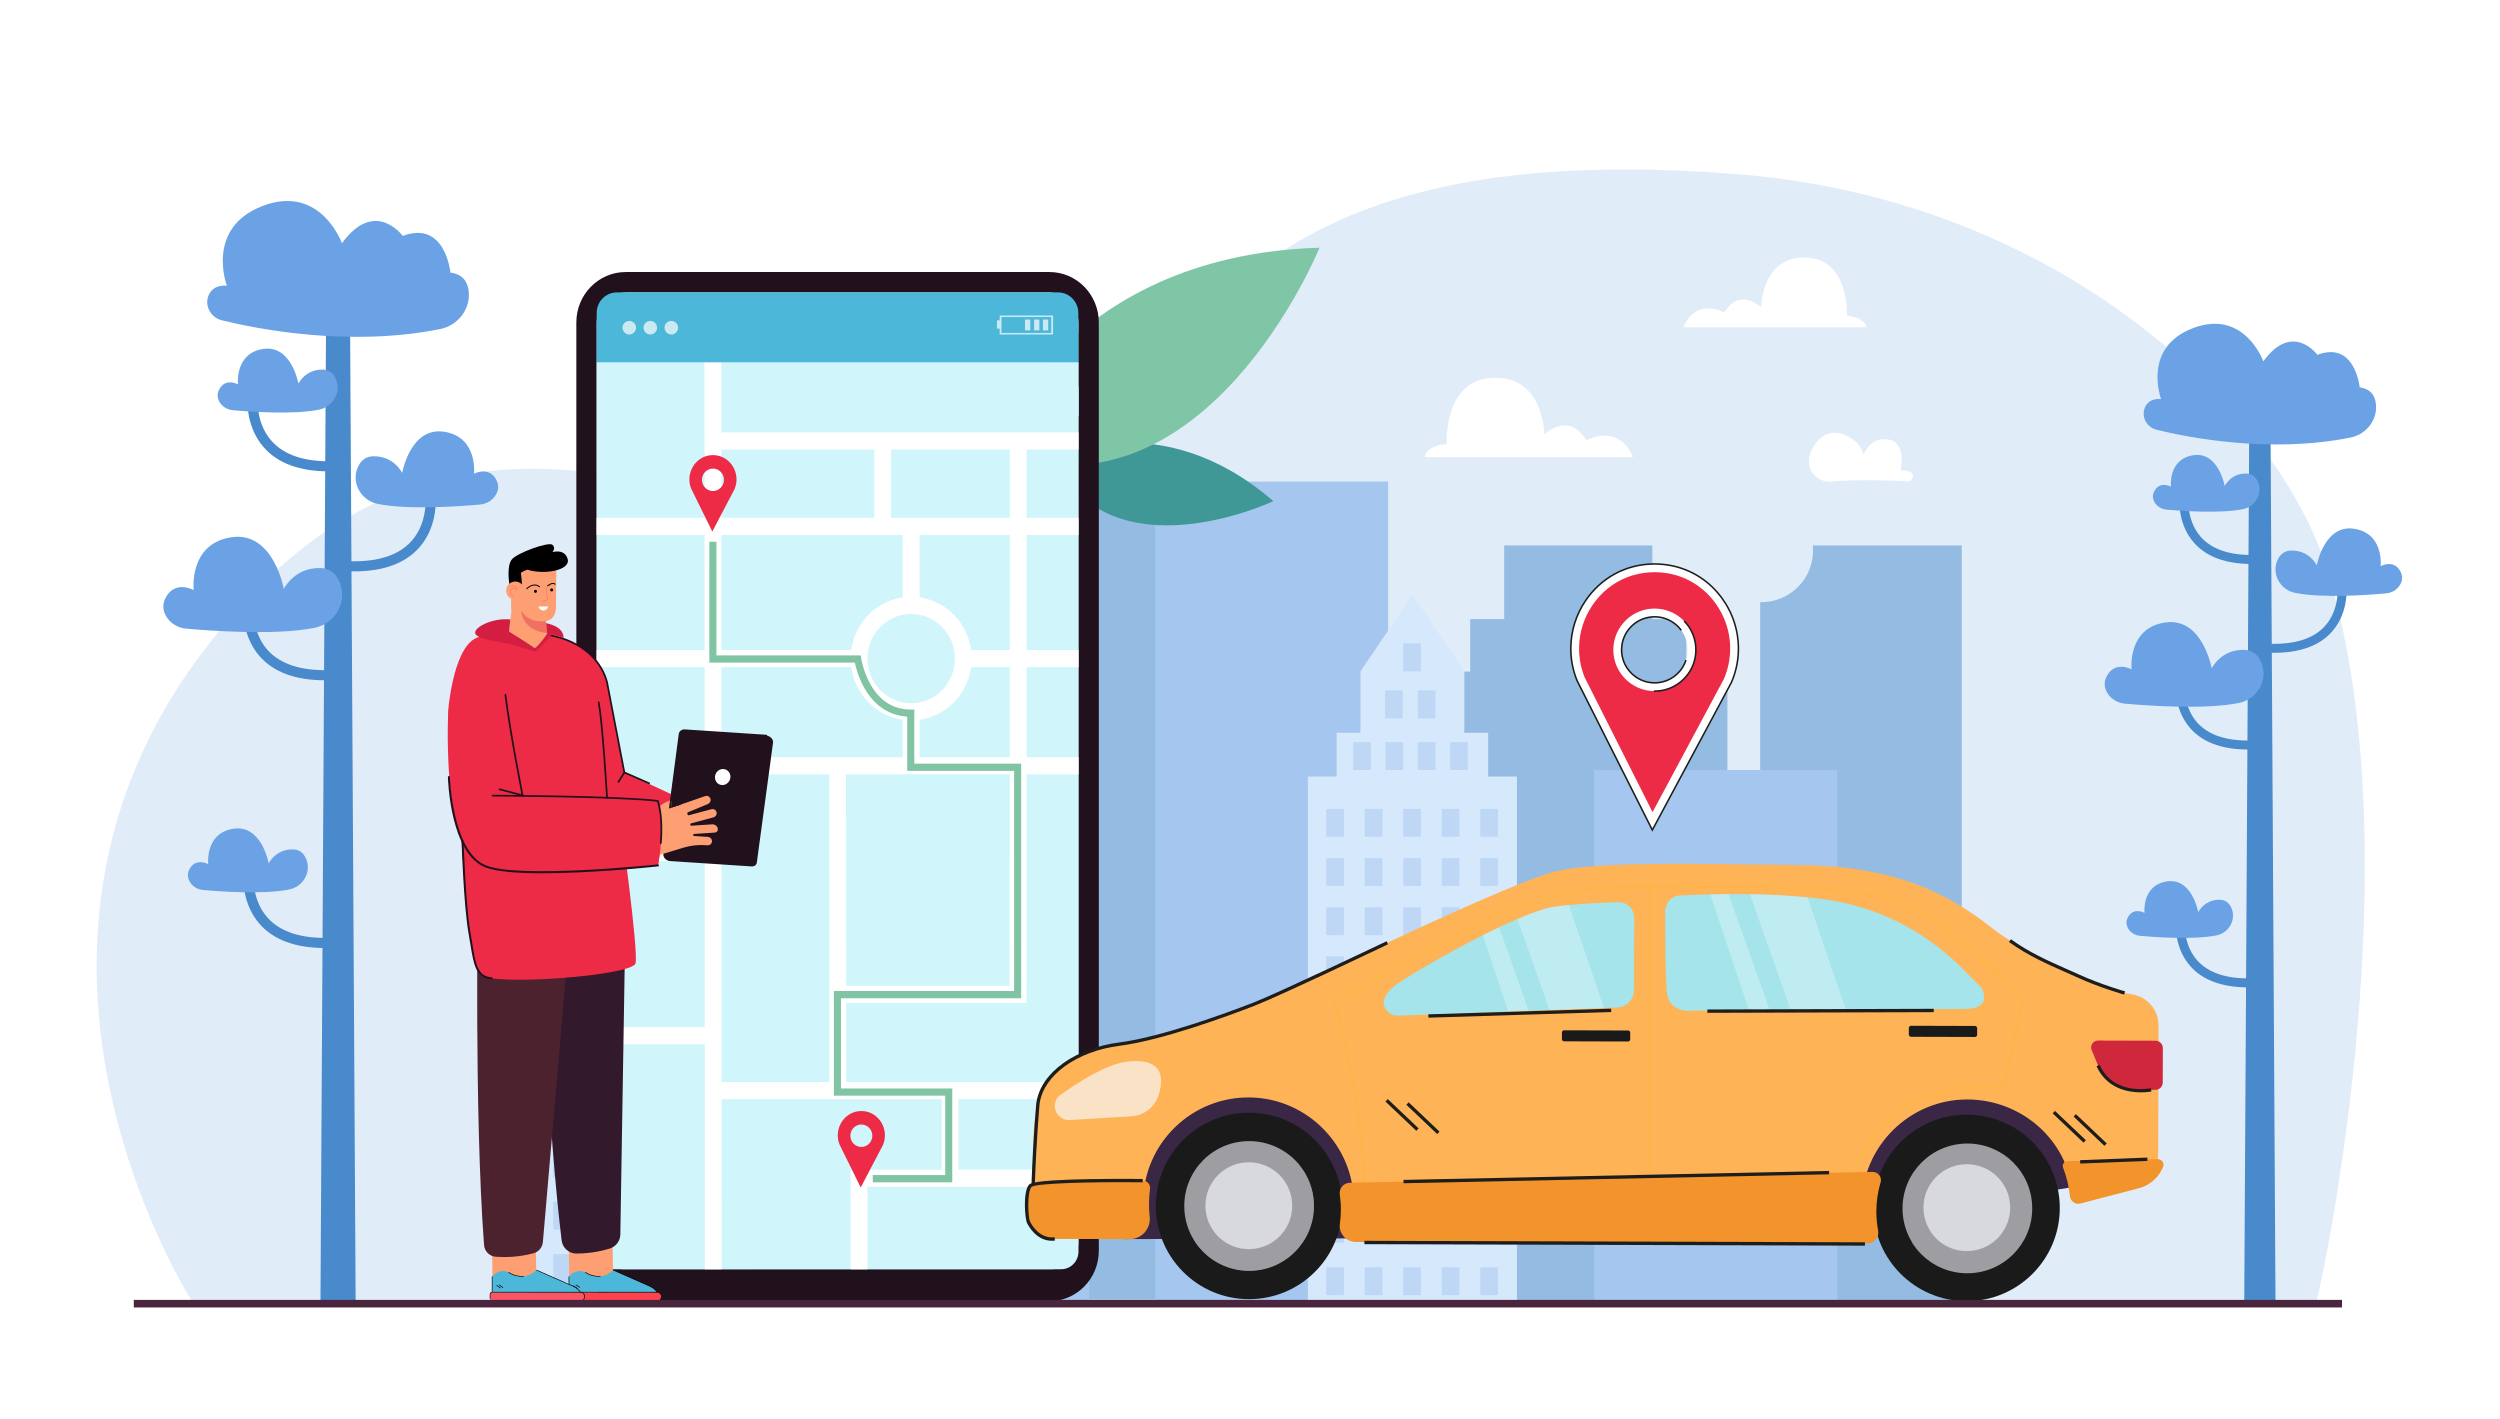<?xml version="1.0" encoding="utf-8"?>
<!-- Generator: Adobe Illustrator 27.5.0, SVG Export Plug-In . SVG Version: 6.00 Build 0)  -->
<svg version="1.1" id="Layer_1" xmlns="http://www.w3.org/2000/svg" xmlns:xlink="http://www.w3.org/1999/xlink" x="0px" y="0px"
	 viewBox="0 0 3524.685 2000" style="enable-background:new 0 0 3524.685 2000;" xml:space="preserve">
<rect x="0" style="fill:#FFFFFF;" width="3524.685" height="2000"/>
<g>
	<path style="opacity:0.2;fill:#6AA2E5;" d="M3280.872,802.593c-69.231-221.12-372.466-520.559-831.567-557.041
		c-459.111-36.482-664.539,81.769-793.406,253.081c-128.876,171.311-250.731,234.276-495.357,227.594
		c-201.488-5.498-555.721-233.925-877.897,197.14c-146.593,196.167-178.149,425.184-116.718,659.275
		c34.616,131.965,90.158,229.051,104.869,251.896h2994.795c0.868,0,15.34-62.453,30.75-160.658
		C3337.648,1410.654,3360.658,1057.437,3280.872,802.593z"/>
	<g style="opacity:0.5;">
		<g>
			<g>
				<polygon style="fill:#488ACC;" points="1277.76,865.515 1277.76,784.878 1233.787,784.878 1233.787,671.521 1042.266,671.521 
					1042.266,784.878 998.293,784.878 998.293,865.515 945.165,865.515 945.165,1838.869 1330.888,1838.869 1330.888,865.515 				
					"/>
			</g>
		</g>
		<g>
			<g>
				<rect x="1407.168" y="695.53" style="fill:#488ACC;" width="284.213" height="1136.789"/>
			</g>
		</g>
		<g>
			<g>
				<path style="fill:#488ACC;" d="M2765.845,769.03v1069.837h-284.209V848.931c0.232,0.011,0.476,0.022,0.719,0.022
					c7.28,0.077,14.416-0.907,21.231-2.876c9.869-2.854,19.051-7.778,27.006-14.593c1.206-1.029,2.378-2.102,3.529-3.219
					c8.574-8.364,14.836-18.476,18.421-29.551c2.257-6.915,3.474-14.206,3.563-21.684c0.033-2.688-0.078-5.355-0.332-7.999H2765.845
					z"/>
			</g>
		</g>
		<g>
			<g>
				<rect x="1628.993" y="678.909" style="fill:#6AA2E5;" width="328.116" height="1159.959"/>
			</g>
		</g>
		<g>
			<g>
				<polygon style="fill:#6AA2E5;" points="1495.049,1094.831 1495.049,1033.191 1461.436,1033.191 1461.436,946.541 
					1315.036,946.541 1315.036,1033.191 1281.423,1033.191 1281.423,1094.831 1240.811,1094.831 1240.811,1838.869 
					1535.661,1838.869 1535.661,1094.831 				"/>
			</g>
		</g>
		<g>
			<g>
				<polygon style="fill:#488ACC;" points="2377.495,946.816 2377.495,872.914 2329.553,872.914 2329.553,769.026 2120.742,769.026 
					2120.742,872.914 2072.801,872.914 2072.801,946.816 2014.876,946.816 2014.876,1838.869 2435.419,1838.869 2435.419,946.816 
									"/>
			</g>
		</g>
		<g>
			<g>
				<polygon style="fill:#CAE3FF;" points="1015.995,1225.424 1015.995,1174.604 979.104,1174.604 979.104,1103.162 
					898.766,1013.957 818.427,1103.162 818.427,1174.604 781.537,1174.604 781.537,1225.424 736.965,1225.424 736.965,1838.869 
					1060.567,1838.869 1060.567,1225.424 				"/>
			</g>
		</g>
		<g>
			<g>
				<rect x="2247.632" y="1085.588" style="fill:#6AA2E5;" width="342.602" height="753.28"/>
			</g>
		</g>
		<g>
			<g style="opacity:0.5;">
				<g>
					<rect x="779.96" y="1269.512" style="fill:#6AA2E5;" width="24.962" height="39.314"/>
				</g>
			</g>
			<g style="opacity:0.5;">
				<g>
					<rect x="834.261" y="1269.512" style="fill:#6AA2E5;" width="24.961" height="39.314"/>
				</g>
			</g>
			<g style="opacity:0.5;">
				<g>
					<rect x="888.561" y="1269.512" style="fill:#6AA2E5;" width="24.962" height="39.314"/>
				</g>
			</g>
			<g style="opacity:0.5;">
				<g>
					<rect x="942.862" y="1269.512" style="fill:#6AA2E5;" width="24.962" height="39.314"/>
				</g>
			</g>
			<g style="opacity:0.5;">
				<g>
					<rect x="997.163" y="1269.512" style="fill:#6AA2E5;" width="24.962" height="39.314"/>
				</g>
			</g>
		</g>
		<g>
			<g style="opacity:0.5;">
				<g>
					<rect x="779.96" y="1338.832" style="fill:#6AA2E5;" width="24.962" height="39.314"/>
				</g>
			</g>
			<g style="opacity:0.5;">
				<g>
					<rect x="834.261" y="1338.832" style="fill:#6AA2E5;" width="24.961" height="39.314"/>
				</g>
			</g>
			<g style="opacity:0.5;">
				<g>
					<rect x="888.561" y="1338.832" style="fill:#6AA2E5;" width="24.962" height="39.314"/>
				</g>
			</g>
			<g style="opacity:0.5;">
				<g>
					<rect x="942.862" y="1338.832" style="fill:#6AA2E5;" width="24.962" height="39.314"/>
				</g>
			</g>
			<g style="opacity:0.5;">
				<g>
					<rect x="997.163" y="1338.832" style="fill:#6AA2E5;" width="24.962" height="39.314"/>
				</g>
			</g>
		</g>
		<g>
			<g style="opacity:0.5;">
				<g>
					<rect x="779.96" y="1408.152" style="fill:#6AA2E5;" width="24.962" height="39.314"/>
				</g>
			</g>
			<g style="opacity:0.5;">
				<g>
					<rect x="834.261" y="1408.152" style="fill:#6AA2E5;" width="24.961" height="39.314"/>
				</g>
			</g>
			<g style="opacity:0.5;">
				<g>
					<rect x="888.561" y="1408.152" style="fill:#6AA2E5;" width="24.962" height="39.314"/>
				</g>
			</g>
			<g style="opacity:0.5;">
				<g>
					<rect x="942.862" y="1408.152" style="fill:#6AA2E5;" width="24.962" height="39.314"/>
				</g>
			</g>
			<g style="opacity:0.5;">
				<g>
					<rect x="997.163" y="1408.152" style="fill:#6AA2E5;" width="24.962" height="39.314"/>
				</g>
			</g>
		</g>
		<g>
			<g style="opacity:0.5;">
				<g>
					<rect x="779.96" y="1477.473" style="fill:#6AA2E5;" width="24.962" height="39.314"/>
				</g>
			</g>
			<g style="opacity:0.5;">
				<g>
					<rect x="834.261" y="1477.473" style="fill:#6AA2E5;" width="24.961" height="39.314"/>
				</g>
			</g>
			<g style="opacity:0.5;">
				<g>
					<rect x="888.561" y="1477.473" style="fill:#6AA2E5;" width="24.962" height="39.314"/>
				</g>
			</g>
			<g style="opacity:0.5;">
				<g>
					<rect x="942.862" y="1477.473" style="fill:#6AA2E5;" width="24.962" height="39.314"/>
				</g>
			</g>
			<g style="opacity:0.5;">
				<g>
					<rect x="997.163" y="1477.473" style="fill:#6AA2E5;" width="24.962" height="39.314"/>
				</g>
			</g>
		</g>
		<g>
			<g style="opacity:0.5;">
				<g>
					<rect x="779.96" y="1546.793" style="fill:#6AA2E5;" width="24.962" height="39.314"/>
				</g>
			</g>
			<g style="opacity:0.5;">
				<g>
					<rect x="834.261" y="1546.793" style="fill:#6AA2E5;" width="24.961" height="39.314"/>
				</g>
			</g>
			<g style="opacity:0.5;">
				<g>
					<rect x="888.561" y="1546.793" style="fill:#6AA2E5;" width="24.962" height="39.314"/>
				</g>
			</g>
			<g style="opacity:0.5;">
				<g>
					<rect x="942.862" y="1546.793" style="fill:#6AA2E5;" width="24.962" height="39.314"/>
				</g>
			</g>
			<g style="opacity:0.5;">
				<g>
					<rect x="997.163" y="1546.793" style="fill:#6AA2E5;" width="24.962" height="39.314"/>
				</g>
			</g>
		</g>
		<g>
			<g style="opacity:0.5;">
				<g>
					<rect x="779.96" y="1620.574" style="fill:#6AA2E5;" width="24.962" height="39.314"/>
				</g>
			</g>
			<g style="opacity:0.5;">
				<g>
					<rect x="834.261" y="1620.574" style="fill:#6AA2E5;" width="24.961" height="39.314"/>
				</g>
			</g>
			<g style="opacity:0.5;">
				<g>
					<rect x="888.561" y="1620.574" style="fill:#6AA2E5;" width="24.962" height="39.314"/>
				</g>
			</g>
			<g style="opacity:0.5;">
				<g>
					<rect x="942.862" y="1620.574" style="fill:#6AA2E5;" width="24.962" height="39.314"/>
				</g>
			</g>
			<g style="opacity:0.5;">
				<g>
					<rect x="997.163" y="1620.574" style="fill:#6AA2E5;" width="24.962" height="39.314"/>
				</g>
			</g>
		</g>
		<g>
			<g style="opacity:0.5;">
				<g>
					<rect x="779.96" y="1694.354" style="fill:#6AA2E5;" width="24.962" height="39.314"/>
				</g>
			</g>
			<g style="opacity:0.5;">
				<g>
					<rect x="834.261" y="1694.354" style="fill:#6AA2E5;" width="24.961" height="39.314"/>
				</g>
			</g>
			<g style="opacity:0.5;">
				<g>
					<rect x="888.561" y="1694.354" style="fill:#6AA2E5;" width="24.962" height="39.314"/>
				</g>
			</g>
			<g style="opacity:0.5;">
				<g>
					<rect x="942.862" y="1694.354" style="fill:#6AA2E5;" width="24.962" height="39.314"/>
				</g>
			</g>
			<g style="opacity:0.5;">
				<g>
					<rect x="997.163" y="1694.354" style="fill:#6AA2E5;" width="24.962" height="39.314"/>
				</g>
			</g>
		</g>
		<g>
			<g style="opacity:0.5;">
				<g>
					<rect x="779.96" y="1768.135" style="fill:#6AA2E5;" width="24.962" height="39.314"/>
				</g>
			</g>
			<g style="opacity:0.5;">
				<g>
					<rect x="834.261" y="1768.135" style="fill:#6AA2E5;" width="24.961" height="39.314"/>
				</g>
			</g>
			<g style="opacity:0.5;">
				<g>
					<rect x="888.561" y="1768.135" style="fill:#6AA2E5;" width="24.962" height="39.314"/>
				</g>
			</g>
			<g style="opacity:0.5;">
				<g>
					<rect x="942.862" y="1768.135" style="fill:#6AA2E5;" width="24.962" height="39.314"/>
				</g>
			</g>
			<g style="opacity:0.5;">
				<g>
					<rect x="997.163" y="1768.135" style="fill:#6AA2E5;" width="24.962" height="39.314"/>
				</g>
			</g>
		</g>
		<g>
			<g style="opacity:0.3;">
				<g>
					<rect x="2269.051" y="1116.782" style="fill:#6AA2E5;" width="291.145" height="23.684"/>
				</g>
			</g>
			<g style="opacity:0.3;">
				<g>
					<rect x="2269.051" y="1179.781" style="fill:#6AA2E5;" width="291.145" height="23.684"/>
				</g>
			</g>
			<g style="opacity:0.3;">
				<g>
					<rect x="2269.051" y="1242.78" style="fill:#6AA2E5;" width="291.145" height="23.684"/>
				</g>
			</g>
			<g style="opacity:0.3;">
				<g>
					<rect x="2269.051" y="1305.779" style="fill:#6AA2E5;" width="291.145" height="23.684"/>
				</g>
			</g>
			<g style="opacity:0.3;">
				<g>
					<rect x="2269.051" y="1368.778" style="fill:#6AA2E5;" width="291.145" height="23.684"/>
				</g>
			</g>
			<g style="opacity:0.3;">
				<g>
					<rect x="2269.051" y="1431.777" style="fill:#6AA2E5;" width="291.145" height="23.684"/>
				</g>
			</g>
			<g style="opacity:0.3;">
				<g>
					<rect x="2269.051" y="1494.775" style="fill:#6AA2E5;" width="291.145" height="23.684"/>
				</g>
			</g>
			<g style="opacity:0.3;">
				<g>
					<rect x="2269.051" y="1557.774" style="fill:#6AA2E5;" width="291.145" height="23.684"/>
				</g>
			</g>
			<g style="opacity:0.3;">
				<g>
					<rect x="2269.051" y="1620.773" style="fill:#6AA2E5;" width="291.145" height="23.684"/>
				</g>
			</g>
			<g style="opacity:0.3;">
				<g>
					<rect x="2269.051" y="1683.772" style="fill:#6AA2E5;" width="291.145" height="23.684"/>
				</g>
			</g>
			<g style="opacity:0.3;">
				<g>
					<rect x="2269.051" y="1746.771" style="fill:#6AA2E5;" width="291.145" height="23.684"/>
				</g>
			</g>
			<g style="opacity:0.3;">
				<g>
					<rect x="2269.051" y="1809.769" style="fill:#6AA2E5;" width="291.145" height="23.684"/>
				</g>
			</g>
		</g>
		<g style="opacity:0.3;">
			<g>
				<rect x="1279.029" y="1130.646" style="fill:#6AA2E5;" width="46.274" height="39.314"/>
			</g>
		</g>
		<g style="opacity:0.3;">
			<g>
				<rect x="1365.099" y="1130.646" style="fill:#6AA2E5;" width="46.274" height="39.314"/>
			</g>
		</g>
		<g style="opacity:0.3;">
			<g>
				<rect x="1451.169" y="1130.646" style="fill:#6AA2E5;" width="46.274" height="39.314"/>
			</g>
		</g>
		<g>
			<g style="opacity:0.3;">
				<g>
					<rect x="1279.029" y="1203.466" style="fill:#6AA2E5;" width="46.274" height="39.314"/>
				</g>
			</g>
			<g style="opacity:0.3;">
				<g>
					<rect x="1365.099" y="1203.466" style="fill:#6AA2E5;" width="46.274" height="39.314"/>
				</g>
			</g>
			<g style="opacity:0.3;">
				<g>
					<rect x="1451.169" y="1203.466" style="fill:#6AA2E5;" width="46.274" height="39.314"/>
				</g>
			</g>
		</g>
		<g>
			<g style="opacity:0.3;">
				<g>
					<rect x="1279.029" y="1276.285" style="fill:#6AA2E5;" width="46.274" height="39.314"/>
				</g>
			</g>
			<g style="opacity:0.3;">
				<g>
					<rect x="1365.099" y="1276.285" style="fill:#6AA2E5;" width="46.274" height="39.314"/>
				</g>
			</g>
			<g style="opacity:0.3;">
				<g>
					<rect x="1451.169" y="1276.285" style="fill:#6AA2E5;" width="46.274" height="39.314"/>
				</g>
			</g>
		</g>
		<g>
			<g style="opacity:0.3;">
				<g>
					<rect x="1279.029" y="1349.104" style="fill:#6AA2E5;" width="46.274" height="39.314"/>
				</g>
			</g>
			<g style="opacity:0.3;">
				<g>
					<rect x="1365.099" y="1349.104" style="fill:#6AA2E5;" width="46.274" height="39.314"/>
				</g>
			</g>
			<g style="opacity:0.3;">
				<g>
					<rect x="1451.169" y="1349.104" style="fill:#6AA2E5;" width="46.274" height="39.314"/>
				</g>
			</g>
		</g>
		<g>
			<g style="opacity:0.3;">
				<g>
					<rect x="1279.029" y="1421.923" style="fill:#6AA2E5;" width="46.274" height="39.314"/>
				</g>
			</g>
			<g style="opacity:0.3;">
				<g>
					<rect x="1365.099" y="1421.923" style="fill:#6AA2E5;" width="46.274" height="39.314"/>
				</g>
			</g>
			<g style="opacity:0.3;">
				<g>
					<rect x="1451.169" y="1421.923" style="fill:#6AA2E5;" width="46.274" height="39.314"/>
				</g>
			</g>
		</g>
		<g>
			<g style="opacity:0.3;">
				<g>
					<rect x="1279.029" y="1494.742" style="fill:#6AA2E5;" width="46.274" height="39.314"/>
				</g>
			</g>
			<g style="opacity:0.3;">
				<g>
					<rect x="1365.099" y="1494.742" style="fill:#6AA2E5;" width="46.274" height="39.314"/>
				</g>
			</g>
			<g style="opacity:0.3;">
				<g>
					<rect x="1451.169" y="1494.742" style="fill:#6AA2E5;" width="46.274" height="39.314"/>
				</g>
			</g>
		</g>
		<g>
			<g style="opacity:0.3;">
				<g>
					<rect x="1279.029" y="1567.562" style="fill:#6AA2E5;" width="46.274" height="39.314"/>
				</g>
			</g>
			<g style="opacity:0.3;">
				<g>
					<rect x="1365.099" y="1567.562" style="fill:#6AA2E5;" width="46.274" height="39.314"/>
				</g>
			</g>
			<g style="opacity:0.3;">
				<g>
					<rect x="1451.169" y="1567.562" style="fill:#6AA2E5;" width="46.274" height="39.314"/>
				</g>
			</g>
		</g>
		<g>
			<g style="opacity:0.3;">
				<g>
					<rect x="1279.029" y="1640.381" style="fill:#6AA2E5;" width="46.274" height="39.314"/>
				</g>
			</g>
			<g style="opacity:0.3;">
				<g>
					<rect x="1365.099" y="1640.381" style="fill:#6AA2E5;" width="46.274" height="39.314"/>
				</g>
			</g>
			<g style="opacity:0.3;">
				<g>
					<rect x="1451.169" y="1640.381" style="fill:#6AA2E5;" width="46.274" height="39.314"/>
				</g>
			</g>
		</g>
		<g>
			<g style="opacity:0.3;">
				<g>
					<rect x="1279.029" y="1713.2" style="fill:#6AA2E5;" width="46.274" height="39.314"/>
				</g>
			</g>
			<g style="opacity:0.3;">
				<g>
					<rect x="1365.099" y="1713.2" style="fill:#6AA2E5;" width="46.274" height="39.314"/>
				</g>
			</g>
			<g style="opacity:0.3;">
				<g>
					<rect x="1451.169" y="1713.2" style="fill:#6AA2E5;" width="46.274" height="39.314"/>
				</g>
			</g>
		</g>
		<g>
			<g style="opacity:0.3;">
				<g>
					<rect x="1279.029" y="1786.019" style="fill:#6AA2E5;" width="46.274" height="39.314"/>
				</g>
			</g>
			<g style="opacity:0.3;">
				<g>
					<rect x="1365.099" y="1786.019" style="fill:#6AA2E5;" width="46.274" height="39.314"/>
				</g>
			</g>
			<g style="opacity:0.3;">
				<g>
					<rect x="1451.169" y="1786.019" style="fill:#6AA2E5;" width="46.274" height="39.314"/>
				</g>
			</g>
		</g>
		<g>
			<g style="opacity:0.3;">
				<g>
					<rect x="1647.184" y="720.705" style="fill:#6AA2E5;" width="44.198" height="235.282"/>
				</g>
			</g>
			<g style="opacity:0.3;">
				<g>
					<rect x="1732.826" y="720.705" style="fill:#6AA2E5;" width="44.198" height="235.282"/>
				</g>
			</g>
			<g style="opacity:0.3;">
				<g>
					<rect x="1818.469" y="720.705" style="fill:#6AA2E5;" width="44.198" height="235.282"/>
				</g>
			</g>
			<g style="opacity:0.3;">
				<g>
					<rect x="1898.415" y="720.705" style="fill:#6AA2E5;" width="44.198" height="235.282"/>
				</g>
			</g>
		</g>
		<g>
			<g style="opacity:0.3;">
				<g>
					<rect x="1647.184" y="1032.663" style="fill:#6AA2E5;" width="44.198" height="235.282"/>
				</g>
			</g>
			<g style="opacity:0.3;">
				<g>
					<rect x="1732.826" y="1032.663" style="fill:#6AA2E5;" width="44.198" height="235.282"/>
				</g>
			</g>
			<g style="opacity:0.3;">
				<g>
					<rect x="1818.469" y="1032.663" style="fill:#6AA2E5;" width="44.198" height="235.282"/>
				</g>
			</g>
			<g style="opacity:0.3;">
				<g>
					<rect x="1898.415" y="1032.663" style="fill:#6AA2E5;" width="44.198" height="235.282"/>
				</g>
			</g>
		</g>
		<g>
			<g style="opacity:0.3;">
				<g>
					<rect x="1647.184" y="1344.62" style="fill:#6AA2E5;" width="44.198" height="235.282"/>
				</g>
			</g>
			<g style="opacity:0.3;">
				<g>
					<rect x="1732.826" y="1344.62" style="fill:#6AA2E5;" width="44.198" height="235.282"/>
				</g>
			</g>
			<g style="opacity:0.3;">
				<g>
					<rect x="1818.469" y="1344.62" style="fill:#6AA2E5;" width="44.198" height="235.282"/>
				</g>
			</g>
			<g style="opacity:0.3;">
				<g>
					<rect x="1898.415" y="1344.62" style="fill:#6AA2E5;" width="44.198" height="235.282"/>
				</g>
			</g>
		</g>
		<g>
			<g style="opacity:0.3;">
				<g>
					<rect x="1647.184" y="1656.578" style="fill:#6AA2E5;" width="44.198" height="182.29"/>
				</g>
			</g>
			<g style="opacity:0.3;">
				<g>
					<rect x="1732.826" y="1656.578" style="fill:#6AA2E5;" width="44.198" height="182.29"/>
				</g>
			</g>
			<g style="opacity:0.3;">
				<g>
					<rect x="1818.469" y="1656.578" style="fill:#6AA2E5;" width="44.198" height="182.29"/>
				</g>
			</g>
			<g style="opacity:0.3;">
				<g>
					<rect x="1898.415" y="1656.578" style="fill:#6AA2E5;" width="44.198" height="182.29"/>
				</g>
			</g>
		</g>
		<g>
			<g>
				<g>
					<polygon style="fill:#CAE3FF;" points="2098.124,1094.831 2098.124,1033.191 2064.511,1033.191 2064.511,946.541 
						1991.311,838.346 1918.111,946.541 1918.111,1033.191 1884.498,1033.191 1884.498,1094.831 1843.886,1094.831 
						1843.886,1838.869 2138.736,1838.869 2138.736,1094.831 					"/>
				</g>
			</g>
			<g>
				<g style="opacity:0.5;">
					<g>
						<rect x="1869.76" y="1140.467" style="fill:#6AA2E5;" width="24.962" height="39.314"/>
					</g>
				</g>
				<g style="opacity:0.5;">
					<g>
						<rect x="1924.06" y="1140.467" style="fill:#6AA2E5;" width="24.962" height="39.314"/>
					</g>
				</g>
				<g style="opacity:0.5;">
					<g>
						<rect x="1978.361" y="1140.467" style="fill:#6AA2E5;" width="24.962" height="39.314"/>
					</g>
				</g>
				<g style="opacity:0.5;">
					<g>
						<rect x="2032.662" y="1140.467" style="fill:#6AA2E5;" width="24.962" height="39.314"/>
					</g>
				</g>
				<g style="opacity:0.5;">
					<g>
						<rect x="2086.963" y="1140.467" style="fill:#6AA2E5;" width="24.962" height="39.314"/>
					</g>
				</g>
			</g>
			<g>
				<g style="opacity:0.5;">
					<g>
						<rect x="1869.76" y="1209.787" style="fill:#6AA2E5;" width="24.962" height="39.314"/>
					</g>
				</g>
				<g style="opacity:0.5;">
					<g>
						<rect x="1924.06" y="1209.787" style="fill:#6AA2E5;" width="24.962" height="39.314"/>
					</g>
				</g>
				<g style="opacity:0.5;">
					<g>
						<rect x="1978.361" y="1209.787" style="fill:#6AA2E5;" width="24.962" height="39.314"/>
					</g>
				</g>
				<g style="opacity:0.5;">
					<g>
						<rect x="2032.662" y="1209.787" style="fill:#6AA2E5;" width="24.962" height="39.314"/>
					</g>
				</g>
				<g style="opacity:0.5;">
					<g>
						<rect x="2086.963" y="1209.787" style="fill:#6AA2E5;" width="24.962" height="39.314"/>
					</g>
				</g>
			</g>
			<g>
				<g style="opacity:0.5;">
					<g>
						<rect x="1869.76" y="1279.107" style="fill:#6AA2E5;" width="24.962" height="39.314"/>
					</g>
				</g>
				<g style="opacity:0.5;">
					<g>
						<rect x="1924.06" y="1279.107" style="fill:#6AA2E5;" width="24.962" height="39.314"/>
					</g>
				</g>
				<g style="opacity:0.5;">
					<g>
						<rect x="1978.361" y="1279.107" style="fill:#6AA2E5;" width="24.962" height="39.314"/>
					</g>
				</g>
				<g style="opacity:0.5;">
					<g>
						<rect x="2032.662" y="1279.107" style="fill:#6AA2E5;" width="24.962" height="39.314"/>
					</g>
				</g>
				<g style="opacity:0.5;">
					<g>
						<rect x="2086.963" y="1279.107" style="fill:#6AA2E5;" width="24.962" height="39.314"/>
					</g>
				</g>
			</g>
			<g>
				<g style="opacity:0.5;">
					<g>
						<rect x="1869.76" y="1348.428" style="fill:#6AA2E5;" width="24.962" height="39.314"/>
					</g>
				</g>
				<g style="opacity:0.5;">
					<g>
						<rect x="1924.06" y="1348.428" style="fill:#6AA2E5;" width="24.962" height="39.314"/>
					</g>
				</g>
				<g style="opacity:0.5;">
					<g>
						<rect x="1978.361" y="1348.428" style="fill:#6AA2E5;" width="24.962" height="39.314"/>
					</g>
				</g>
				<g style="opacity:0.5;">
					<g>
						<rect x="2032.662" y="1348.428" style="fill:#6AA2E5;" width="24.962" height="39.314"/>
					</g>
				</g>
				<g style="opacity:0.5;">
					<g>
						<rect x="2086.963" y="1348.428" style="fill:#6AA2E5;" width="24.962" height="39.314"/>
					</g>
				</g>
			</g>
			<g>
				<g style="opacity:0.5;">
					<g>
						<rect x="1869.76" y="1417.748" style="fill:#6AA2E5;" width="24.962" height="39.314"/>
					</g>
				</g>
				<g style="opacity:0.5;">
					<g>
						<rect x="1924.06" y="1417.748" style="fill:#6AA2E5;" width="24.962" height="39.314"/>
					</g>
				</g>
				<g style="opacity:0.5;">
					<g>
						<rect x="1978.361" y="1417.748" style="fill:#6AA2E5;" width="24.962" height="39.314"/>
					</g>
				</g>
				<g style="opacity:0.5;">
					<g>
						<rect x="2032.662" y="1417.748" style="fill:#6AA2E5;" width="24.962" height="39.314"/>
					</g>
				</g>
				<g style="opacity:0.5;">
					<g>
						<rect x="2086.963" y="1417.748" style="fill:#6AA2E5;" width="24.962" height="39.314"/>
					</g>
				</g>
			</g>
			<g>
				<g style="opacity:0.5;">
					<g>
						<rect x="1869.76" y="1491.529" style="fill:#6AA2E5;" width="24.962" height="39.314"/>
					</g>
				</g>
				<g style="opacity:0.5;">
					<g>
						<rect x="1924.06" y="1491.529" style="fill:#6AA2E5;" width="24.962" height="39.314"/>
					</g>
				</g>
				<g style="opacity:0.5;">
					<g>
						<rect x="1978.361" y="1491.529" style="fill:#6AA2E5;" width="24.962" height="39.314"/>
					</g>
				</g>
				<g style="opacity:0.5;">
					<g>
						<rect x="2032.662" y="1491.529" style="fill:#6AA2E5;" width="24.962" height="39.314"/>
					</g>
				</g>
				<g style="opacity:0.5;">
					<g>
						<rect x="2086.963" y="1491.529" style="fill:#6AA2E5;" width="24.962" height="39.314"/>
					</g>
				</g>
			</g>
			<g>
				<g style="opacity:0.5;">
					<g>
						<rect x="1869.76" y="1565.309" style="fill:#6AA2E5;" width="24.962" height="39.314"/>
					</g>
				</g>
				<g style="opacity:0.5;">
					<g>
						<rect x="1924.06" y="1565.309" style="fill:#6AA2E5;" width="24.962" height="39.314"/>
					</g>
				</g>
				<g style="opacity:0.5;">
					<g>
						<rect x="1978.361" y="1565.309" style="fill:#6AA2E5;" width="24.962" height="39.314"/>
					</g>
				</g>
				<g style="opacity:0.5;">
					<g>
						<rect x="2032.662" y="1565.309" style="fill:#6AA2E5;" width="24.962" height="39.314"/>
					</g>
				</g>
				<g style="opacity:0.5;">
					<g>
						<rect x="2086.963" y="1565.309" style="fill:#6AA2E5;" width="24.962" height="39.314"/>
					</g>
				</g>
			</g>
			<g>
				<g style="opacity:0.5;">
					<g>
						<rect x="1869.76" y="1639.09" style="fill:#6AA2E5;" width="24.962" height="39.314"/>
					</g>
				</g>
				<g style="opacity:0.5;">
					<g>
						<rect x="1924.06" y="1639.09" style="fill:#6AA2E5;" width="24.962" height="39.314"/>
					</g>
				</g>
				<g style="opacity:0.5;">
					<g>
						<rect x="1978.361" y="1639.09" style="fill:#6AA2E5;" width="24.962" height="39.314"/>
					</g>
				</g>
				<g style="opacity:0.5;">
					<g>
						<rect x="2032.662" y="1639.09" style="fill:#6AA2E5;" width="24.962" height="39.314"/>
					</g>
				</g>
				<g style="opacity:0.5;">
					<g>
						<rect x="2086.963" y="1639.09" style="fill:#6AA2E5;" width="24.962" height="39.314"/>
					</g>
				</g>
			</g>
			<g>
				<g style="opacity:0.5;">
					<g>
						<rect x="1869.76" y="1712.871" style="fill:#6AA2E5;" width="24.962" height="39.314"/>
					</g>
				</g>
				<g style="opacity:0.5;">
					<g>
						<rect x="1924.06" y="1712.871" style="fill:#6AA2E5;" width="24.962" height="39.314"/>
					</g>
				</g>
				<g style="opacity:0.5;">
					<g>
						<rect x="1978.361" y="1712.871" style="fill:#6AA2E5;" width="24.962" height="39.314"/>
					</g>
				</g>
				<g style="opacity:0.5;">
					<g>
						<rect x="2032.662" y="1712.871" style="fill:#6AA2E5;" width="24.962" height="39.314"/>
					</g>
				</g>
				<g style="opacity:0.5;">
					<g>
						<rect x="2086.963" y="1712.871" style="fill:#6AA2E5;" width="24.962" height="39.314"/>
					</g>
				</g>
			</g>
			<g>
				<g style="opacity:0.5;">
					<g>
						<rect x="1869.76" y="1786.651" style="fill:#6AA2E5;" width="24.962" height="39.314"/>
					</g>
				</g>
				<g style="opacity:0.5;">
					<g>
						<rect x="1924.06" y="1786.651" style="fill:#6AA2E5;" width="24.962" height="39.314"/>
					</g>
				</g>
				<g style="opacity:0.5;">
					<g>
						<rect x="1978.361" y="1786.651" style="fill:#6AA2E5;" width="24.962" height="39.314"/>
					</g>
				</g>
				<g style="opacity:0.5;">
					<g>
						<rect x="2032.662" y="1786.651" style="fill:#6AA2E5;" width="24.962" height="39.314"/>
					</g>
				</g>
				<g style="opacity:0.5;">
					<g>
						<rect x="2086.963" y="1786.651" style="fill:#6AA2E5;" width="24.962" height="39.314"/>
					</g>
				</g>
			</g>
			<g style="opacity:0.5;">
				<g>
					<rect x="1907.789" y="1046.274" style="fill:#6AA2E5;" width="24.962" height="39.314"/>
				</g>
			</g>
			<g style="opacity:0.5;">
				<g>
					<rect x="1953.319" y="1046.274" style="fill:#6AA2E5;" width="24.962" height="39.314"/>
				</g>
			</g>
			<g style="opacity:0.5;">
				<g>
					<rect x="1998.848" y="1046.274" style="fill:#6AA2E5;" width="24.962" height="39.314"/>
				</g>
			</g>
			<g style="opacity:0.5;">
				<g>
					<rect x="1952.715" y="973.488" style="fill:#6AA2E5;" width="24.962" height="39.314"/>
				</g>
			</g>
			<g style="opacity:0.5;">
				<g>
					<rect x="1998.848" y="973.488" style="fill:#6AA2E5;" width="24.962" height="39.314"/>
				</g>
			</g>
			<g style="opacity:0.5;">
				<g>
					<rect x="1978.361" y="907.227" style="fill:#6AA2E5;" width="24.962" height="39.314"/>
				</g>
			</g>
			<g style="opacity:0.5;">
				<g>
					<rect x="2044.378" y="1046.274" style="fill:#6AA2E5;" width="24.961" height="39.314"/>
				</g>
			</g>
		</g>
	</g>
	<g>
		<g>
			<g>
				<g>
					<g>
						<g>
							<g>
								<path style="fill:#3F9896;" d="M1485.214,646.838c0,0,148.951-79.599,310.091,59.715
									C1795.305,706.553,1567.018,814.44,1485.214,646.838z"/>
							</g>
						</g>
					</g>
				</g>
			</g>
		</g>
		<g>
			<g>
				<g>
					<g>
						<g>
							<g>
								<path style="fill:#7FC6A6;" d="M1397.593,634.799c0,0,96.139-274.489,462.802-285.577
									C1860.394,349.222,1696.609,752.022,1397.593,634.799z"/>
							</g>
						</g>
					</g>
				</g>
			</g>
		</g>
	</g>
	<g>
		<g>
			<g>
				<path style="fill:#FFFFFF;" d="M2630.977,461.409c-0.139-2.442-1.089-4.901-3.066-7.007c-4.312-4.594-11.666-8.337-24.036-9.203
					c0,0,4.26-76.696-53.673-81.776c-66.444-5.827-67.248,69.523-67.248,69.523s-30.199-28.669-51.98,7.678
					c0,0-37.641-21.756-56.629,18.427c-0.367,0.777-0.56,1.574-0.607,2.357H2630.977z"/>
			</g>
		</g>
	</g>
	<g>
		<g>
			<g>
				<path style="fill:#FFFFFF;" d="M2008.75,644.58c0.158-2.782,1.241-5.585,3.494-7.985c4.913-5.235,13.294-9.5,27.39-10.486
					c0,0-4.855-87.397,61.161-93.186c75.714-6.64,76.631,79.223,76.631,79.223s34.413-32.669,59.233,8.75
					c0,0,42.893-24.791,64.53,20.998c0.418,0.886,0.638,1.793,0.691,2.686H2008.75z"/>
			</g>
		</g>
	</g>
	<g>
		<g>
			<g>
				<g>
					<g>
						<path style="fill:#FFFFFF;" d="M2689.71,678.633c-20.095-1.151-67.203-3.159-108.155,0.294
							c-16.943,1.429-31.571-12.106-31.19-29.104c0.156-6.958,2.651-15.051,9.109-24.223c24.865-35.313,68.086-1.589,67.671,16.337
							c0,0,8.738-26.992,35.277-22.266c26.539,4.725,17.154,43.98,17.154,43.98s8.564-1.81,14.501,2.243
							C2699.913,669.879,2696.766,679.037,2689.71,678.633z"/>
					</g>
				</g>
			</g>
		</g>
	</g>
	<g>
		<g>
			<g>
				<path style="fill:#ED2B47;" d="M2445.178,911.656c-0.191-7.779-1.181-15.445-2.914-22.898
					c-2.991-12.899-8.189-25.155-15.268-36.187c-2.68-4.201-5.643-8.224-8.861-12.036c-19.143-22.736-47.247-38.096-80.385-39.475
					c-1.167-0.049-2.348-0.085-3.522-0.099c-1.181-0.014-2.355-0.014-3.522,0.007c-62.826,1.025-108.849,52.706-110.292,110.688
					c-0.368,14.992,2.242,30.402,8.31,45.472l5.799,11.513l4.745,9.42l62.925,124.895l5.565,11.046l10.042,19.935l7.63,15.141
					l4.307,8.55l1.994-3.72l1.754-3.274l0.834-1.556l8.112-15.141l10.678-19.935l9.915-18.5l71.991-134.371l0.75-1.393
					C2442.618,943.882,2445.574,927.547,2445.178,911.656z M2385.152,916.847c-0.127,10.056-3.083,19.412-8.097,27.326
					c-3.67,5.799-8.444,10.82-14.03,14.773c-1.089,0.771-2.199,1.499-3.345,2.185c-8.048,4.83-17.496,7.553-27.566,7.425
					c-0.127,0-0.255-0.007-0.382-0.007c-28.747-0.566-51.695-24.228-51.327-53.024c0.361-28.924,24.108-52.077,53.031-51.716
					c18.634,0.24,34.871,10.176,43.973,24.949c4.172,6.775,6.845,14.561,7.553,22.898
					C2385.11,913.36,2385.174,915.093,2385.152,916.847z"/>
			</g>
		</g>
		<g>
			<g>
				<path style="fill:#FFFFFF;" d="M2384.127,888.758c-2.553-4.774-5.799-9.215-9.688-13.203
					c-10.848-11.124-25.388-17.361-40.932-17.559c-32.057-0.431-58.512,25.367-58.922,57.458
					c-0.403,31.979,25.204,58.342,57.147,58.908c0.106,0.007,0.205,0.007,0.311,0.007c0.255,0.007,0.502,0.007,0.757,0.007
					c10.82,0,21.201-2.935,30.225-8.451c2.341-1.428,4.583-3.027,6.725-4.795c1.259-1.032,2.475-2.129,3.656-3.281
					c1.287-1.252,2.503-2.56,3.649-3.904c8.833-10.318,13.734-23.28,13.91-37.028c0.021-1.768-0.035-3.522-0.17-5.261
					C2390.188,903.566,2387.91,895.801,2384.127,888.758z M2377.055,930.63c-2.291,7.079-6.294,13.542-11.774,18.889
					c-0.736,0.714-1.485,1.4-2.256,2.058c-5.085,4.356-10.954,7.503-17.262,9.328c-4.356,1.259-8.917,1.888-13.571,1.839
					c-0.156,0-0.311-0.007-0.46-0.014c-25.458-0.566-45.839-21.618-45.514-47.134c0.156-12.432,5.148-24.065,14.052-32.75
					c8.762-8.543,20.275-13.224,32.488-13.224c0.205,0,0.403,0,0.608,0.007c12.432,0.156,24.066,5.141,32.75,14.052
					c1.563,1.605,2.998,3.302,4.3,5.078c2.9,3.967,5.134,8.331,6.64,12.948c1.047,3.211,1.74,6.541,2.065,9.95
					c0.163,1.69,0.233,3.394,0.212,5.113C2379.276,921.549,2378.498,926.21,2377.055,930.63z"/>
			</g>
			<g>
				<path style="fill:#FFFFFF;" d="M2450.92,911.656c-0.057-2.468-0.184-4.929-0.396-7.39c-0.254-2.991-0.615-5.969-1.096-8.932
					c-0.354-2.206-0.764-4.399-1.245-6.577c-2.928-13.415-8.168-26.406-15.678-38.372c-1.747-2.779-3.578-5.467-5.509-8.055
					c-2.73-3.67-5.636-7.157-8.706-10.438c-20.798-22.255-49.071-35.345-80.3-36.646c-1.223-0.049-2.454-0.085-3.691-0.099
					c-1.23-0.014-2.461-0.014-3.685,0.007c-39.121,0.636-74.063,19.865-95.872,52.742c-12.758,19.228-19.54,41.37-20.063,63.76
					c-0.382,16.088,2.468,32.297,8.649,47.65l77.924,154.696l0.941,1.867l9.094,18.068l7.631,15.141l10.657,21.159l2.157-4.024
					l1.754-3.274l7.426-13.861l8.111-15.141l10.686-19.935l3.317-6.195l77.861-145.319l0.212-0.438
					c0.134-0.304,0.262-0.608,0.389-0.919C2448.19,945.276,2451.309,928.409,2450.92,911.656z M2430.518,957.213l-2.1,3.918
					l-65.393,122.045l-16.513,30.826l-10.685,19.935l-2.341,4.37l-1.754,3.274l-1.839,3.43l-5.58-11.075l-10.042-19.935
					l-12.079-23.974l-32.608-64.728l-4.42-8.776l-19.377-38.464l-11.265-22.361l-0.488-0.969
					c-5.558-13.875-8.104-28.535-7.722-43.074c0.516-20.126,6.647-40.034,18.118-57.331c19.659-29.638,51.143-46.964,86.375-47.544
					c1.11-0.014,2.228-0.021,3.352,0c1.117,0.014,2.235,0.042,3.352,0.085c32.53,1.351,61.497,16.923,80.626,43.046
					c1.577,2.15,3.083,4.363,4.519,6.655c1.556,2.482,3.006,5.007,4.342,7.574c4.109,7.871,7.192,16.138,9.25,24.617
					c1.824,7.517,2.843,15.19,3.041,22.898C2439.683,927.087,2436.784,942.631,2430.518,957.213z"/>
			</g>
			<g>
				<g>
					<path style="fill:#1D1D1B;" d="M2332.8,975.482c-0.265,0-0.521,0-0.784-0.007c-0.106,0.001-0.229-0.001-0.362-0.011
						l0.158-2.206c0.08,0.005,0.155,0.004,0.232,0.004c0.273,0.007,0.506,0.016,0.756,0.007c10.525,0,20.777-2.865,29.648-8.288
						c2.288-1.397,4.507-2.979,6.598-4.704c1.206-0.99,2.413-2.072,3.588-3.22c1.223-1.191,2.428-2.479,3.58-3.829
						c8.754-10.226,13.473-22.786,13.646-36.325c0.022-1.73-0.034-3.467-0.166-5.161c-0.596-7.935-2.797-15.491-6.54-22.461
						c-2.521-4.713-5.719-9.071-9.506-12.954l1.584-1.545c3.933,4.033,7.254,8.558,9.872,13.453
						c3.889,7.243,6.177,15.096,6.796,23.338c0.136,1.758,0.195,3.561,0.173,5.358c-0.181,14.064-5.083,27.112-14.176,37.735
						c-1.195,1.401-2.446,2.74-3.718,3.977c-1.22,1.191-2.473,2.315-3.725,3.344c-2.169,1.789-4.475,3.432-6.851,4.883
						C2354.383,972.504,2343.732,975.482,2332.8,975.482z M2332.701,963.852c-0.174,0-0.348-0.001-0.522-0.003
						c-0.001,0-0.001,0-0.002,0c-0.162,0-0.336-0.008-0.501-0.015c-25.994-0.578-46.896-22.224-46.565-48.253
						c0.16-12.728,5.268-24.635,14.386-33.527c8.954-8.731,20.767-13.539,33.26-13.539c0.217,0,0.428,0,0.646,0.008
						c12.71,0.159,24.617,5.268,33.504,14.386c1.589,1.633,3.068,3.38,4.399,5.195l-1.785,1.308c-1.27-1.733-2.683-3.402-4.199-4.96
						c-8.473-8.694-19.828-13.565-31.971-13.717c-0.217-0.008-0.406-0.015-0.594-0.007c-11.914,0-23.177,4.585-31.716,12.91
						c-8.694,8.48-13.567,19.835-13.718,31.972c-0.317,24.82,19.616,45.461,44.433,46.013c0.161,0.008,0.298,0.014,0.434,0.014
						c4.51,0.062,8.975-0.556,13.264-1.796c6.232-1.802,11.901-4.865,16.849-9.105c0.735-0.627,1.455-1.285,2.205-2.012
						c5.282-5.152,9.257-11.528,11.492-18.435l2.104,0.681c-2.344,7.249-6.514,13.936-12.054,19.341
						c-0.785,0.763-1.541,1.451-2.31,2.108c-5.188,4.445-11.135,7.658-17.674,9.549
						C2341.739,963.218,2337.243,963.852,2332.701,963.852z"/>
				</g>
				<g>
					<path style="fill:#1D1D1B;" d="M2329.544,1172.635l-29.28-58.135l-77.925-154.696c-6.222-15.448-9.159-31.627-8.767-48.174
						c0.537-22.939,7.539-45.19,20.248-64.345c22.017-33.19,57.29-52.594,96.775-53.236c1.234-0.021,2.475-0.021,3.717-0.007
						c1.248,0.014,2.488,0.05,3.722,0.1c31.196,1.3,59.985,14.439,81.065,36.996c3.083,3.295,6.038,6.84,8.785,10.534
						c1.905,2.553,3.775,5.288,5.558,8.126c7.498,11.945,12.822,24.974,15.823,38.724c0.463,2.096,0.886,4.33,1.256,6.638
						c0.471,2.905,0.844,5.938,1.105,9.013c0.207,2.398,0.342,4.907,0.401,7.459l0,0c0.399,17.245-2.805,34.044-9.522,49.931
						c-0.126,0.308-0.257,0.62-0.396,0.933l-0.228,0.474L2329.544,1172.635z M2332.64,796.245c-0.67,0-1.34,0.005-2.006,0.017
						c-38.747,0.63-73.361,19.673-94.97,52.247c-12.478,18.807-19.351,40.652-19.878,63.174
						c-0.386,16.244,2.498,32.128,8.569,47.211l105.251,208.945l32.444-60.553l77.861-145.319l0.191-0.397
						c0.114-0.26,0.238-0.555,0.361-0.858c6.599-15.608,9.744-32.099,9.352-49.03l0,0c-0.058-2.504-0.19-4.968-0.392-7.32
						c-0.257-3.02-0.622-5.997-1.086-8.85c-0.369-2.299-0.772-4.43-1.233-6.516c-2.948-13.502-8.173-26.294-15.535-38.021
						c-1.751-2.789-3.588-5.474-5.459-7.981c-2.698-3.629-5.6-7.109-8.626-10.344c-20.681-22.131-48.929-35.021-79.539-36.297
						c-1.21-0.049-2.431-0.084-3.657-0.098C2333.738,796.248,2333.189,796.245,2332.64,796.245z"/>
				</g>
			</g>
		</g>
	</g>
	<g>
		<g>
			<g>
				<path style="fill:#D0F6FC;" d="M1520.49,440.401c-0.012-0.43-0.033-0.857-0.064-1.282
					c-0.837-14.412-12.117-25.923-26.229-26.777c-0.417-0.031-0.836-0.052-1.257-0.065c-0.14-0.002-0.275-0.021-0.415-0.021H869.213
					c-0.14,0-0.275,0.019-0.415,0.021c-0.422,0.013-0.841,0.034-1.258,0.065c-14.111,0.855-25.392,12.365-26.229,26.777
					c-0.03,0.425-0.051,0.853-0.064,1.282c-0.002,0.143-0.021,0.281-0.021,0.425v1323.714c0,13.769,10.93,24.92,24.398,24.92
					h630.486c13.468,0,24.399-11.151,24.399-24.92V440.825C1520.511,440.682,1520.492,440.544,1520.49,440.401z M841.668,510.757
					v-39.985h40.729c1.179,0.542,2.474,0.847,3.833,0.847c1.373,0,2.681-0.305,3.846-0.847h21.316
					c1.166,0.542,2.473,0.847,3.846,0.847c1.373,0,2.681-0.305,3.846-0.847h21.316c1.166,0.542,2.474,0.847,3.846,0.847
					s2.681-0.305,3.846-0.847h449.441v0.847h73.7v-0.847h49.03v39.985H841.668z"/>
			</g>
		</g>
		<g>
			<g>
				<g>
					<g>
						<path style="fill:#20111D;" d="M1479.562,383.526H882.177c-38.437,0-69.608,31.824-69.608,71.096v1308.82
							c0,39.271,31.171,71.096,69.608,71.096h597.385c38.45,0,69.608-31.824,69.608-71.096V454.621
							C1549.17,415.35,1518.011,383.526,1479.562,383.526z M1520.511,1750.835c0,21.336-16.939,38.623-37.815,38.623h-603.64
							c-20.889,0-37.828-17.288-37.828-38.623V455.349c0-23.809,18.894-43.094,42.192-43.094h594.898
							c23.298,0,42.192,19.285,42.192,43.094V1750.835z"/>
					</g>
				</g>
			</g>
		</g>
		<g>
			<g>
				<path style="fill:#D0F6FC;" d="M1520.517,510.631v1253.912c0,13.763-10.935,24.919-24.41,24.919H865.631
					c-13.475,0-24.398-11.156-24.398-24.919V510.631h0.436v0.127h678.599v-0.127H1520.517z"/>
			</g>
			<g>
				<g>
					<path style="fill:#FFFFFF;" d="M1016.911,510.758h-23.663l0.1,219.297H841.233v24.168H993.36l0.075,162.183H841.233v24.169
						h152.214l0.112,249.101H841.233v24.169h152.338l0.112,234.269H841.233v24.169h152.463l0.149,317.179h23.663l-0.112-239.802
						h310.231v99.434h-128.277v140.368h23.663v-116.2h297.503v-24.168h-169.226v-99.434h168.753v-24.168h-326.932l-0.1-111.506
						h254.176l0.1-322.255h73.23v-24.168h-73.23l0.05-126.986h73.18v-24.169h-73.18l0.05-162.183h73.13v-24.168h-73.118v-96.254
						h73.118v-24.168h-503.556L1016.911,510.758z M1017.023,754.224h255.807v87.986c-37.587,5.355-67.401,35.808-72.645,74.197
						h-183.088L1017.023,754.224z M1284.661,865.526c33.987,0,61.648,28.252,61.648,62.965c0,34.714-27.66,62.965-61.648,62.965
						s-61.648-28.252-61.648-62.965C1223.014,893.778,1250.674,865.526,1284.661,865.526z M1017.11,940.576h183.075
						c5.243,38.39,35.058,68.842,72.645,74.197v52.789h-255.658L1017.11,940.576z M1017.384,1525.491l-0.199-433.761h151.865
						l0.399,433.761H1017.384z M1423.524,1389.817h-230.538l-0.274-298.086h230.911L1423.524,1389.817z M1423.624,1067.562h-127.131
						v-52.789c37.587-5.355,67.402-35.807,72.645-74.197h54.536L1423.624,1067.562z M1423.674,916.407h-54.536
						c-5.243-38.39-35.058-68.842-72.645-74.197v-87.986h127.231L1423.674,916.407z M1256.428,633.801h167.308v96.254h-167.308
						V633.801z M1232.765,730.055H1017.01l-0.05-96.254h215.805V730.055z"/>
				</g>
			</g>
			<g>
				<g>
					<path style="fill:#80C4A4;" d="M1342.573,1666.902h-112.087v-10.176h102.124v-111.938h-156.922v-147.555h254.063v-310.374
						h-150.694v-76.475c-25.578-1.59-46.427-15.531-60.518-40.559c-8.106-14.398-11.861-28.664-13.339-35.609h-205.114V763.764
						h9.963v160.275h203.556l0.636,4.333c0.027,0.179,2.854,18.593,13.079,36.631c13.298,23.461,32.382,35.357,56.72,35.357h4.982
						v76.321h150.694v330.727h-254.063v127.202h156.922V1666.902z"/>
				</g>
			</g>
			<g>
				<rect x="1038.693" y="772.668" style="fill:#D0F6FC;" width="212.965" height="41.977"/>
			</g>
			<g>
				<rect x="1267.848" y="1141.556" style="fill:#D0F6FC;" width="46.08" height="41.977"/>
			</g>
			<g>
				<rect x="1457.151" y="1119.931" style="fill:#D0F6FC;" width="46.08" height="41.977"/>
			</g>
			<g>
				<rect x="1301.474" y="1258.582" style="fill:#D0F6FC;" width="46.08" height="41.977"/>
			</g>
			<g>
				<rect x="1368.727" y="1580.404" style="fill:#D0F6FC;" width="46.08" height="41.977"/>
			</g>
			<g>
				<rect x="1462.132" y="1580.404" style="fill:#D0F6FC;" width="46.08" height="41.977"/>
			</g>
			<g>
				<rect x="1247.922" y="1696.159" style="fill:#D0F6FC;" width="257.8" height="41.977"/>
			</g>
			<g>
				<rect x="850.636" y="1030.889" style="fill:#D0F6FC;" width="46.08" height="41.977"/>
			</g>
			<g>
				<rect x="1047.411" y="982.552" style="fill:#D0F6FC;" width="46.08" height="41.977"/>
			</g>
			<g>
				<rect x="850.636" y="1099.579" style="fill:#D0F6FC;" width="46.08" height="41.977"/>
			</g>
			<g>
				<rect x="1145.798" y="982.552" style="fill:#D0F6FC;" width="46.08" height="41.977"/>
			</g>
			<g>
				<rect x="1360.009" y="1010.537" style="fill:#D0F6FC;" width="46.08" height="41.977"/>
			</g>
			<g>
				<rect x="1047.411" y="845.174" style="fill:#D0F6FC;" width="46.08" height="41.977"/>
			</g>
			<g>
				<rect x="1134.59" y="845.174" style="fill:#D0F6FC;" width="46.08" height="41.977"/>
			</g>
			<g>
				<rect x="1360.009" y="777.756" style="fill:#D0F6FC;" width="46.08" height="41.977"/>
			</g>
			<g>
				<rect x="1169.461" y="660.73" style="fill:#D0F6FC;" width="46.08" height="41.977"/>
			</g>
			<g>
				<rect x="860.6" y="772.668" style="fill:#D0F6FC;" width="118.314" height="41.977"/>
			</g>
			<g>
				<rect x="860.6" y="859.166" style="fill:#D0F6FC;" width="118.314" height="41.977"/>
			</g>
			<g>
				<rect x="850.636" y="962.2" style="fill:#D0F6FC;" width="118.314" height="41.977"/>
			</g>
			<g>
				<rect x="925.361" y="524.623" style="fill:#D0F6FC;" width="46.08" height="178.084"/>
			</g>
			<g>
				<rect x="850.636" y="524.623" style="fill:#D0F6FC;" width="46.08" height="178.084"/>
			</g>
			<g>
				<rect x="1323.892" y="660.73" style="fill:#D0F6FC;" width="46.08" height="41.977"/>
			</g>
			<g>
				<rect x="1039.938" y="544.976" style="fill:#D0F6FC;" width="480.728" height="41.977"/>
			</g>
			<g>
				<rect x="1102.209" y="660.73" style="fill:#D0F6FC;" width="46.08" height="41.977"/>
			</g>
			<g>
				<rect x="1034.957" y="660.73" style="fill:#D0F6FC;" width="46.08" height="41.977"/>
			</g>
			<g>
				<rect x="1208.069" y="1427.761" style="fill:#D0F6FC;" width="99.633" height="41.977"/>
			</g>
			<g>
				<rect x="1102.209" y="1119.931" style="fill:#D0F6FC;" width="46.08" height="146.283"/>
			</g>
			<g>
				<rect x="931.588" y="1502.811" style="fill:#D0F6FC;" width="46.08" height="146.283"/>
			</g>
			<g>
				<rect x="1034.957" y="1566.412" style="fill:#D0F6FC;" width="46.08" height="146.283"/>
			</g>
			<g>
				<rect x="1134.59" y="1633.829" style="fill:#D0F6FC;" width="46.08" height="146.283"/>
			</g>
			<g>
				
					<rect x="1198.859" y="1522.496" transform="matrix(-1.836970e-16 1 -1 -1.836970e-16 2832.688 387.906)" style="fill:#D0F6FC;" width="47.065" height="175.603"/>
			</g>
			<g>
				<rect x="936.57" y="1674.534" style="fill:#D0F6FC;" width="46.08" height="63.601"/>
			</g>
			<g>
				<rect x="1102.209" y="1318.367" style="fill:#D0F6FC;" width="46.08" height="41.977"/>
			</g>
			<g>
				<rect x="1235.468" y="1333.631" style="fill:#D0F6FC;" width="132.013" height="41.977"/>
			</g>
			<g>
				<rect x="1367.481" y="1114.843" style="fill:#D0F6FC;" width="46.08" height="260.765"/>
			</g>
			<g>
				<rect x="1325.137" y="1427.761" style="fill:#D0F6FC;" width="132.013" height="41.977"/>
			</g>
			<g>
				<rect x="1457.151" y="1208.973" style="fill:#D0F6FC;" width="46.08" height="260.765"/>
			</g>
			<g>
				<rect x="921.625" y="1236.958" style="fill:#D0F6FC;" width="46.08" height="41.977"/>
			</g>
			<g>
				<rect x="850.636" y="1236.958" style="fill:#D0F6FC;" width="46.08" height="41.977"/>
			</g>
			<g>
				<rect x="850.636" y="1385.785" style="fill:#D0F6FC;" width="46.08" height="41.977"/>
			</g>
			<g>
				<rect x="1102.209" y="1398.505" style="fill:#D0F6FC;" width="46.08" height="41.977"/>
			</g>
			<g>
				<path style="fill:#ED2B47;" d="M974.382,688.835l29.879,60.575l31.364-59.787c9.285-21.93-5.62-46.95-28.993-47.942
					c-0.346-0.015-0.693-0.024-1.041-0.029c-0.348-0.005-0.696-0.004-1.042,0.002C981.159,642.045,965.641,666.673,974.382,688.835z
					 M1005.356,660.641c8.556,0.11,15.405,7.284,15.297,16.023c-0.108,8.739-7.131,15.734-15.688,15.624
					c-8.556-0.11-15.405-7.284-15.297-16.023C989.776,667.526,996.8,660.531,1005.356,660.641z"/>
			</g>
			<g>
				<path style="fill:#ED2B47;" d="M1183.611,1613.598l29.879,60.575l31.364-59.787c9.285-21.93-5.62-46.95-28.993-47.942
					c-0.346-0.015-0.693-0.024-1.041-0.029c-0.349-0.005-0.696-0.004-1.042,0.002
					C1190.388,1566.808,1174.869,1591.436,1183.611,1613.598z M1214.585,1585.403c8.556,0.11,15.405,7.284,15.297,16.023
					c-0.108,8.739-7.131,15.734-15.688,15.624c-8.556-0.11-15.405-7.284-15.297-16.023
					C1199.005,1592.288,1206.028,1585.293,1214.585,1585.403z"/>
			</g>
		</g>
		<g>
			<g>
				<path style="fill:#4CB7D8;" d="M1491.875,412.255H869.618c-15.677,0-28.39,12.976-28.39,28.994v69.508h0.44h678.351h0.246
					v-69.508C1520.265,425.231,1507.552,412.255,1491.875,412.255z"/>
			</g>
		</g>
		<g style="opacity:0.7;">
			<g>
				<g>
					<g>
						<path style="fill:#FFFFFF;" d="M896.768,462.042c0,3.889-2.315,7.236-5.648,8.73c-1.19,0.542-2.526,0.847-3.929,0.847
							c-1.389,0-2.711-0.305-3.915-0.847c-3.333-1.482-5.661-4.841-5.661-8.73c0-5.291,4.299-9.576,9.576-9.576
							C892.483,452.465,896.768,456.751,896.768,462.042z"/>
					</g>
				</g>
			</g>
			<g>
				<g>
					<g>
						<path style="fill:#FFFFFF;" d="M926.397,462.042c0,3.889-2.315,7.236-5.648,8.73c-1.19,0.542-2.526,0.847-3.928,0.847
							c-1.402,0-2.738-0.305-3.929-0.847c-3.333-1.495-5.648-4.841-5.648-8.73c0-5.291,4.286-9.576,9.577-9.576
							S926.397,456.751,926.397,462.042z"/>
					</g>
				</g>
			</g>
			<g>
				<g>
					<g>
						<path style="fill:#FFFFFF;" d="M956.026,462.042c0,3.889-2.315,7.236-5.648,8.73c-1.19,0.542-2.526,0.847-3.928,0.847
							c-1.402,0-2.738-0.305-3.928-0.847c-3.333-1.495-5.648-4.841-5.648-8.73c0-5.291,4.286-9.576,9.576-9.576
							C951.74,452.465,956.026,456.751,956.026,462.042z"/>
					</g>
				</g>
			</g>
			<g>
				<g>
					<g>
						<g>
							<path style="fill:#FFFFFF;" d="M1409.424,444.807v6.838h-3.876v11.732h3.876v8.241h75.275v-26.811H1409.424z
								 M1412.003,447.003h70.117v22.433h-70.117V447.003z"/>
						</g>
					</g>
				</g>
			</g>
			<g>
				<g>
					<g>
						<g>
							<rect x="1470.418" y="450.495" style="fill:#FFFFFF;" width="7.438" height="15.329"/>
						</g>
					</g>
				</g>
			</g>
			<g>
				<g>
					<g>
						<g>
							<rect x="1457.944" y="450.495" style="fill:#FFFFFF;" width="7.438" height="15.329"/>
						</g>
					</g>
				</g>
			</g>
			<g>
				<g>
					<g>
						<g>
							<rect x="1445.128" y="450.495" style="fill:#FFFFFF;" width="7.438" height="15.329"/>
						</g>
					</g>
				</g>
			</g>
		</g>
	</g>
	<g>
		<g>
			<g>
				<g>
					<g>
						<g>
							<g>
								<g>
									<g>
										<g>
											<g>
												<g>
													<g>
														<g>
															<g>
																<polygon style="fill:#FE9F73;" points="863.561,1749.451 801.904,1757.153 802.791,1815.532 864.692,1814.682 
																																	"/>
															</g>
														</g>
													</g>
												</g>
											</g>
										</g>
									</g>
								</g>
							</g>
						</g>
					</g>
				</g>
			</g>
			<g>
				<g>
					<g>
						<g>
							<g>
								<path style="fill:#FF424D;" d="M926.433,1834.092c3.791,0,6.781-3.434,6.027-7.36c-0.56-2.918-3.284-4.928-6.255-4.928
									h-8.622l-40.035-23.843l-21.889,23.843h-53.988c-1.348,0-2.44,1.093-2.44,2.44v8.178c0,0.922,0.748,1.67,1.67,1.67H926.433z
									"/>
							</g>
						</g>
					</g>
				</g>
				<g>
					<g>
						<g>
							<g>
								<path style="fill:#4CB7D8;" d="M910.318,1810.932l-45.837-20.333c-18.458,17.976-39.397,3.122-39.397,3.122
									c-13.844-6.247-22.936,5.992-22.936,5.992v22.161H926.29C922.887,1815.132,910.318,1810.932,910.318,1810.932z"/>
							</g>
						</g>
					</g>
				</g>
				<g>
					<g>
						<g>
							<g>
								<g>
									<g>
										<rect x="801.688" y="1799.712" width="0.919" height="22.051"/>
									</g>
								</g>
							</g>
						</g>
					</g>
				</g>
				<g>
					<g>
						<g>
							<g>
								<g>
									<g>
										<path d="M846.56,1798.89c-0.107,0.014-10.927,1.532-21.216-5.549l-0.52,0.758c7.372,5.073,15.017,5.854,19.026,5.854
											c1.755,0,2.812-0.15,2.846-0.155L846.56,1798.89z"/>
									</g>
								</g>
							</g>
						</g>
					</g>
				</g>
				<g>
					<g>
						<g>
							<g>
								<g>
									<g>
										
											<rect x="810.174" y="1811.848" transform="matrix(0.558 -0.83 0.83 0.558 -1148.059 1474.42)" width="0.919" height="7.062"/>
									</g>
								</g>
							</g>
						</g>
					</g>
				</g>
				<g>
					<g>
						<g>
							<g>
								<g>
									<g>
										
											<rect x="814.373" y="1810.732" transform="matrix(0.559 -0.829 0.829 0.559 -1144.796 1474.622)" width="0.918" height="7.061"/>
									</g>
								</g>
							</g>
						</g>
					</g>
				</g>
				<g>
					<g>
						<g>
							<g>
								<g>
									<g>
										<g>
											<g>
												<g>
													<g>
														<g>
															<g>
																<path d="M930.704,1833.026c1.482-1.257,2.333-3.093,2.333-5.036c0-3.641-2.963-6.604-6.604-6.604H802.311
																	c-1.952,0-3.54,1.589-3.54,3.541v6.126h0.919v-6.126c0-1.446,1.175-2.621,2.62-2.621h124.122
																	c3.135,0,5.685,2.55,5.685,5.684c0,1.672-0.732,3.253-2.008,4.336L930.704,1833.026z"/>
															</g>
														</g>
													</g>
												</g>
											</g>
										</g>
									</g>
								</g>
							</g>
						</g>
					</g>
				</g>
				<g>
					<g>
						<g>
							<g>
								<g>
									<g>
										<path d="M926.018,1822.042l0.831-0.392c-0.103-0.218-2.617-5.37-12-9.371c-9.219-3.932-49.772-21.919-50.18-22.1
											l-0.373,0.84c0.41,0.182,40.969,18.17,50.194,22.105C923.516,1816.974,925.994,1821.992,926.018,1822.042z"/>
									</g>
								</g>
							</g>
						</g>
					</g>
				</g>
			</g>
		</g>
		<g>
			<g>
				<g>
					<g>
						<g>
							<g>
								<g>
									<g>
										<g>
											<g>
												<g>
													<g>
														<g>
															<g>
																<polygon style="fill:#FE9F73;" points="755.287,1749.451 693.63,1757.153 694.517,1815.532 756.418,1814.682 
																																	"/>
															</g>
														</g>
													</g>
												</g>
											</g>
										</g>
									</g>
								</g>
							</g>
						</g>
					</g>
				</g>
			</g>
			<g>
				<g>
					<g>
						<g>
							<g>
								<path style="fill:#F95565;" d="M818.159,1834.092c3.791,0,6.781-3.434,6.027-7.36c-0.56-2.918-3.284-4.928-6.255-4.928
									h-8.623l-40.035-23.843l-21.889,23.843h-53.987c-1.347,0-2.44,1.093-2.44,2.44v8.178c0,0.922,0.748,1.67,1.671,1.67H818.159
									z"/>
							</g>
						</g>
					</g>
				</g>
				<g>
					<g>
						<g>
							<g>
								<path style="fill:#4CB7D8;" d="M802.044,1810.932l-45.837-20.333c-18.458,17.976-39.397,3.122-39.397,3.122
									c-13.844-6.247-22.936,5.992-22.936,5.992v22.161h124.142C814.612,1815.132,802.044,1810.932,802.044,1810.932z"/>
							</g>
						</g>
					</g>
				</g>
				<g>
					<g>
						<g>
							<g>
								<g>
									<g>
										<rect x="693.414" y="1799.712" width="0.919" height="22.051"/>
									</g>
								</g>
							</g>
						</g>
					</g>
				</g>
				<g>
					<g>
						<g>
							<g>
								<g>
									<g>
										<path d="M738.286,1798.89c-0.107,0.014-10.927,1.532-21.216-5.549l-0.521,0.758c7.372,5.073,15.018,5.854,19.027,5.854
											c1.754,0,2.812-0.15,2.846-0.155L738.286,1798.89z"/>
									</g>
								</g>
							</g>
						</g>
					</g>
				</g>
				<g>
					<g>
						<g>
							<g>
								<g>
									<g>
										
											<rect x="701.9" y="1811.848" transform="matrix(0.558 -0.83 0.83 0.558 -1195.768 1384.076)" width="0.92" height="7.062"/>
									</g>
								</g>
							</g>
						</g>
					</g>
				</g>
				<g>
					<g>
						<g>
							<g>
								<g>
									<g>
										
											<rect x="706.099" y="1810.732" transform="matrix(0.559 -0.829 0.829 0.559 -1192.534 1385.05)" width="0.918" height="7.061"/>
									</g>
								</g>
							</g>
						</g>
					</g>
				</g>
				<g>
					<g>
						<g>
							<g>
								<g>
									<g>
										<g>
											<g>
												<g>
													<g>
														<g>
															<g>
																<path d="M822.43,1833.026c1.482-1.257,2.332-3.093,2.332-5.036c0-3.641-2.962-6.604-6.604-6.604H694.037
																	c-1.952,0-3.539,1.589-3.539,3.541v6.126h0.919v-6.126c0-1.446,1.176-2.621,2.62-2.621h124.122
																	c3.135,0,5.685,2.55,5.685,5.684c0,1.672-0.731,3.253-2.008,4.336L822.43,1833.026z"/>
															</g>
														</g>
													</g>
												</g>
											</g>
										</g>
									</g>
								</g>
							</g>
						</g>
					</g>
				</g>
				<g>
					<g>
						<g>
							<g>
								<g>
									<g>
										<path d="M817.743,1822.042l0.831-0.392c-0.102-0.218-2.617-5.37-11.999-9.371c-9.22-3.932-49.772-21.919-50.181-22.1
											l-0.374,0.84c0.409,0.182,40.969,18.17,50.194,22.105C815.242,1816.974,817.72,1821.992,817.743,1822.042z"/>
									</g>
								</g>
							</g>
						</g>
					</g>
				</g>
			</g>
		</g>
		<g>
			<g>
				<g>
					<g>
						<g>
							<g>
								<g>
									<path style="fill:#33192C;" d="M812.834,1767.376c11.862-0.031,28.362-1.446,46.645-7.028
										c8.837-2.698,14.972-10.735,15.122-19.974l7.971-491.02c0.02-1.193-0.062-2.385-0.243-3.565l-0.373-2.425
										c-2.054-13.366-15.93-21.418-28.554-16.569l-79.076,30.376c-8.437,3.241-13.892,11.46-13.585,20.493
										c2.143,63.054,11.468,309.703,31.072,471.077C793.104,1759.379,802.119,1767.405,812.834,1767.376z"/>
								</g>
							</g>
						</g>
					</g>
				</g>
			</g>
		</g>
		<g>
			<g>
				<g>
					<g>
						<g>
							<g>
								<g>
									<path style="fill:#4C222E;" d="M698.985,1771.856c12.533,0.954,31.622,0.81,53.139-4.901
										c7.297-1.937,12.611-8.24,13.26-15.762l37.539-434.96l23.114-120.766l-152.251,69.481c0,0-5.383,303.297,8.651,490.382
										C683.102,1764.185,690.132,1771.182,698.985,1771.856z"/>
								</g>
							</g>
						</g>
					</g>
				</g>
			</g>
		</g>
		<g>
			<g>
				<g>
					<g>
						<g>
							<g>
								<g>
									<path style="fill:#21111D;" d="M683.569,1769.736h0.008H683.569z"/>
								</g>
							</g>
						</g>
					</g>
				</g>
			</g>
		</g>
		<g>
			<g>
				<g>
					<g>
						<g>
							<path style="fill:#ED2B47;" d="M896.013,1358.172c4.494-17.523-21.697-205.366-21.697-205.366L649.64,1168.42
								c1.322,12.115,8.579,191.865,28.746,206.695C698.552,1389.946,891.52,1375.694,896.013,1358.172z"/>
						</g>
					</g>
				</g>
			</g>
		</g>
		<g>
			<g>
				<g>
					<g>
						<g>
							<g>
								<g>
									<g>
										<path style="fill:#ED2B47;" d="M973.328,1132.388c0,0-103.197-48.614-105.803-48.658l24.984,73.42l58.335,14.906
											L973.328,1132.388z"/>
									</g>
								</g>
							</g>
						</g>
					</g>
				</g>
			</g>
		</g>
		<g>
			<g>
				<g>
					<g>
						<g>
							<g>
								<path style="fill:#ED2B47;" d="M771.095,894.638c0,0-66.869,0.142-92.3,2.784c-39.519,4.105-47.017,105.626-47.017,105.626
									c-2.312,67.516,2.522,160.192,24.963,191.088c33.924,46.704,76.103,41.218,76.103,41.218l194.792-15.253
									c0,0,11.781-65.938-0.347-90.946l-39.988-3.535l-30.614-159.254c0,0-6.287-54.972-79.597-70.509
									C779.864,897.261,771.095,894.638,771.095,894.638z"/>
							</g>
						</g>
					</g>
				</g>
			</g>
		</g>
		<g>
			<g>
				<g>
					<g>
						<g>
							<g>
								<g>
									<g>
										<path style="fill:#21111D;" d="M736.403,1123.215c0.218,0.091,0.464,0.12,0.712,0.071
											c0.665-0.133,1.095-0.779,0.962-1.442c-0.174-0.872-17.515-87.772-24.295-142.315c-0.084-0.673-0.699-1.148-1.368-1.066
											c-0.672,0.083-1.15,0.696-1.066,1.368c6.792,54.634,24.149,141.621,24.324,142.492
											C735.756,1122.74,736.04,1123.063,736.403,1123.215z"/>
									</g>
								</g>
							</g>
						</g>
					</g>
				</g>
			</g>
		</g>
		<g>
			<g>
				<g>
					<g>
						<g>
							<g>
								<g>
									<g>
										<path style="fill:#21111D;" d="M855.877,1125.568c0.284-0.016,0.542-0.13,0.741-0.306
											c0.272-0.241,0.435-0.599,0.412-0.989c-0.058-1.007-5.853-101.137-11.73-134.383c-0.118-0.667-0.754-1.112-1.42-0.993
											c-0.665,0.118-1.112,0.753-0.994,1.421c5.851,33.104,11.638,133.09,11.695,134.096
											C854.62,1125.091,855.2,1125.607,855.877,1125.568z"/>
									</g>
								</g>
							</g>
						</g>
					</g>
				</g>
			</g>
		</g>
		<g>
			<g>
				<g>
					<g>
						<g>
							<g>
								<g>
									<g>
										<path style="fill:#21111D;" d="M871.169,1103.495c0.059,0.037,0.12,0.069,0.183,0.094
											c0.542,0.226,1.184,0.035,1.508-0.478l8.707-13.816l-0.091-0.475L857.9,966.179c-0.133-1.103-2.054-15.367-13.542-31.414
											c-10.77-15.045-32.362-34.445-74.047-41.443c-0.668-0.112-1.3,0.338-1.412,1.006c-0.112,0.667,0.339,1.3,1.006,1.413
											c40.785,6.847,61.872,25.716,72.379,40.341c11.386,15.848,13.168,30.282,13.184,30.426l0.015,0.092l23.493,122.209
											l-8.191,12.996C870.424,1102.376,870.595,1103.133,871.169,1103.495z"/>
									</g>
								</g>
							</g>
						</g>
					</g>
				</g>
			</g>
		</g>
		<g>
			<g>
				<g>
					<g>
						<g>
							<g>
								<g>
									<g>
										<g>
											<g>
												<g>
													<path style="fill:#FE9F73;" d="M717.736,900.234c1.378,6.446,10.567,19.391,27.726,19.531
														c5.41,0.044,10.188-0.841,14.194-2.073c8.194-2.522,13.349-10.627,12.376-19.145l-2.617-22.915
														c15.031-2.023,14.456-19.187,14.456-19.187l0.435-53.374l-61.377-13.615l-2.429,58.517l0.399,15.111
														C720.899,863.081,716.359,893.788,717.736,900.234z"/>
												</g>
											</g>
										</g>
									</g>
								</g>
							</g>
						</g>
					</g>
				</g>
			</g>
			<g>
				<g>
					<g>
						<g>
							<g>
								<g>
									<g>
										<g>
											<g>
												<g>
													<path style="fill:#F07162;" d="M769.416,875.631c0,0-23.3,4.484-34.688-14.86c0,0,0.773,28.727,36.619,31.762
														L769.416,875.631z"/>
												</g>
											</g>
										</g>
									</g>
								</g>
							</g>
						</g>
					</g>
				</g>
			</g>
			<g>
				<g>
					<g>
						<g>
							<g>
								<g>
									<g>
										<g>
											<g>
												<g>
													<path d="M743.169,830.511c0.368-0.376,9.102-9.139,17.011-2.66c0.306,0.251,0.756,0.207,1.007-0.1
														c0.25-0.305,0.205-0.756-0.1-1.005c-8.926-7.314-18.842,2.665-18.941,2.767c-0.276,0.283-0.27,0.735,0.012,1.011
														c0.138,0.135,0.315,0.202,0.494,0.203C742.839,830.728,743.028,830.655,743.169,830.511z"/>
												</g>
											</g>
										</g>
									</g>
								</g>
							</g>
						</g>
					</g>
				</g>
			</g>
			<g>
				<g>
					<g>
						<g>
							<g>
								<g>
									<g>
										<g>
											<path d="M732.253,798.286c-2.864-5.109-14.179,24.738-14.179,24.738l15.404,3.338l2.765,2.912
												C736.243,829.274,735.117,803.395,732.253,798.286z"/>
										</g>
									</g>
								</g>
							</g>
						</g>
					</g>
				</g>
			</g>
			<g>
				<g>
					<g>
						<g>
							<g>
								<g>
									<g>
										<g>
											<g>
												<g>
													<path d="M772.627,826.506c0.062-0.053,6.218-5.227,9.572-2.303c0.298,0.26,0.749,0.229,1.009-0.069
														c0.259-0.297,0.228-0.749-0.069-1.008c-4.281-3.732-11.149,2.045-11.439,2.292c-0.3,0.257-0.336,0.707-0.08,1.008
														c0.14,0.165,0.338,0.25,0.538,0.251C772.324,826.678,772.491,826.623,772.627,826.506z"/>
												</g>
											</g>
										</g>
									</g>
								</g>
							</g>
						</g>
					</g>
				</g>
			</g>
			<g>
				<g>
					<g>
						<g>
							<g>
								<g>
									<g>
										<g>
											<g>
												<g>
													<path d="M757.086,833.734c0.01-1.184-0.943-2.152-2.127-2.162c-1.184-0.01-2.152,0.943-2.162,2.127
														c-0.01,1.185,0.943,2.153,2.127,2.162C756.108,835.871,757.076,834.918,757.086,833.734z"/>
												</g>
											</g>
										</g>
									</g>
								</g>
							</g>
						</g>
					</g>
				</g>
			</g>
			<g>
				<g>
					<g>
						<g>
							<g>
								<g>
									<g>
										<g>
											<g>
												<g>
													<path d="M779.902,831.774c0.01-1.184-0.943-2.152-2.127-2.162c-1.185-0.01-2.153,0.943-2.162,2.127
														s0.943,2.153,2.127,2.162C778.924,833.911,779.892,832.959,779.902,831.774z"/>
												</g>
											</g>
										</g>
									</g>
								</g>
							</g>
						</g>
					</g>
				</g>
			</g>
			<g>
				<g>
					<g>
						<g>
							<g>
								<g>
									<g>
										<g>
											<g>
												<g>
													<path style="fill:#FE9F73;" d="M739.377,832.845c0.058-7.107-5.656-12.916-12.764-12.974
														c-7.108-0.058-12.916,5.657-12.974,12.764c-0.058,7.107,5.657,12.916,12.764,12.974
														C733.511,845.667,739.32,839.952,739.377,832.845z"/>
												</g>
											</g>
										</g>
									</g>
								</g>
							</g>
						</g>
					</g>
				</g>
			</g>
			<g>
				<g>
					<g>
						<g>
							<g>
								<g>
									<g>
										<g>
											<g>
												<g>
													<path style="fill:#F07162;" d="M721.263,829.943c-1.939,1.182-2.754,3.483-2.078,5.864
														c0.572,2.013,2.341,4.036,5.014,4.058c0.025,0,0.051,0,0.076,0c0.198-0.001,0.357-0.163,0.356-0.36
														c-0.001-0.196-0.159-0.354-0.354-0.356c-0.026-0.002-0.049,0-0.074,0c-2.457-0.02-3.867-1.913-4.329-3.539
														c-0.445-1.566-0.25-3.831,1.762-5.058c3.635-2.214,6.671,0.786,6.799,0.916l0.903,0.912l-0.301-1.247
														c-0.537-2.224-1.629-3.811-3.245-4.715c-2.8-1.567-6.133-0.515-6.274-0.47c-0.187,0.062-0.29,0.263-0.229,0.45
														c0.061,0.188,0.263,0.292,0.45,0.231c0.032-0.01,3.185-1.001,5.709,0.415c1.166,0.655,2.029,1.725,2.572,3.19
														C726.702,829.353,724.127,828.196,721.263,829.943z"/>
												</g>
											</g>
										</g>
									</g>
								</g>
							</g>
						</g>
					</g>
				</g>
			</g>
			<g>
				<g>
					<g>
						<g>
							<g>
								<g>
									<g>
										<g>
											<g>
												<g>
													<path style="fill:#F07162;" d="M764.197,848.015c0.048,0.151,0.187,0.247,0.337,0.248c0.037,0,0.076-0.005,0.113-0.017
														l7.75-2.492l-2.201-17.472c-0.025-0.196-0.202-0.339-0.4-0.31c-0.196,0.024-0.335,0.203-0.31,0.399l2.127,16.883
														l-7.186,2.311C764.24,847.625,764.136,847.827,764.197,848.015z"/>
												</g>
											</g>
										</g>
									</g>
								</g>
							</g>
						</g>
					</g>
				</g>
			</g>
			<g>
				<g>
					<g>
						<g>
							<g>
								<g>
									<g>
										<g>
											<g>
												<g>
													<path style="fill:#FBFDFC;" d="M773.086,854.926c0,0-13.938,0.213-14.158,0.254c0,0,2.001,5.681,7.181,5.588
														C771.29,860.676,773.086,854.926,773.086,854.926z"/>
												</g>
											</g>
										</g>
									</g>
								</g>
							</g>
						</g>
					</g>
				</g>
			</g>
			<g>
				<g>
					<g>
						<g>
							<g>
								<g>
									<g>
										<g>
											<path d="M778.894,768.103c-5.299-4.714-49.465,11.273-57.213,20.55c-7.748,9.278-3.608,34.371-3.608,34.371
												c10.468-15.594,25.507-19.847,25.507-19.847c22.623,7.523,60.706,1.162,56.831-14.549
												c-3.876-15.711-21.601-10.184-21.601-10.184S784.193,772.816,778.894,768.103z"/>
										</g>
									</g>
								</g>
							</g>
						</g>
					</g>
				</g>
			</g>
		</g>
		<g>
			<g>
				<g>
					<g>
						<g>
							<g>
								<g>
									<g>
										<path style="fill:#21111D;" d="M703.917,1113.98l32.509,8.614c0.654,0.173,1.326-0.217,1.5-0.871
											c0.173-0.654-0.215-1.323-0.872-1.5l-32.509-8.614c-0.654-0.173-1.326,0.217-1.5,0.871
											c-0.158,0.599,0.155,1.213,0.712,1.445C703.809,1113.947,703.863,1113.965,703.917,1113.98z"/>
									</g>
								</g>
							</g>
						</g>
					</g>
				</g>
			</g>
		</g>
		<g>
			<g>
				<g>
					<g>
						<g>
							<g>
								<g>
									<g>
										<path style="fill:#21111D;" d="M914.703,1105.504c0.007,0.003,0.015,0.005,0.021,0.009
											c0.615,0.257,1.326-0.025,1.595-0.639c0.272-0.62-0.011-1.343-0.63-1.616l-34.925-15.33
											c-0.644-0.247-1.344,0.009-1.616,0.63c-0.272,0.62,0.01,1.343,0.63,1.616L914.703,1105.504z"/>
									</g>
								</g>
							</g>
						</g>
					</g>
				</g>
			</g>
		</g>
		<g>
			<g>
				<g>
					<g>
						<g>
							<g>
								<g>
									<g>
										<g>
											<g>
												<path style="fill:#20111D;" d="M1059.476,1221.532c3.95,0.26,7.078-1.978,7.54-5.396l22.868-169.069
													c0.638-4.714-3.953-9.553-9.401-9.911l-114.804-7.547c-3.951-0.26-7.077,1.979-7.539,5.397l-22.868,169.069
													c-0.638,4.714,3.952,9.553,9.401,9.911L1059.476,1221.532z"/>
											</g>
										</g>
									</g>
								</g>
							</g>
						</g>
					</g>
				</g>
			</g>
			<g>
				<g>
					<g>
						<g>
							<g>
								<g>
									<g>
										<g>
											<g>
												<g>
													<g>
														<path style="fill:#FE9F73;" d="M958.067,1134.957c-0.076,0.026-0.148,0.05-0.223,0.076
															C961.165,1138.047,960.487,1137,958.067,1134.957z"/>
													</g>
													<g>
														<path style="fill:#FE9F73;" d="M969.869,1145.241l28.245-11.701c2.921-1.21,4.62-4.7,3.498-7.656
															c-1.189-3.133-4.723-4.644-7.797-3.37c0,0-20.604,7.292-35.748,12.443c2.42,2.043,3.098,3.09-0.223,0.076
															c-6.745,2.293-12.379,4.15-14.561,4.726l13.066-6.105c0.572,0.537,1.062,0.987,1.495,1.379
															c0.075-0.026,0.147-0.05,0.223-0.076c-2.556-2.158-7.046-5.418-10.868-6.188c-8.766-1.766-31.92,19.673-31.92,19.673
															c-1.064,1.845,0.03,5.966,1.702,9.069c6.461,34.309,7.738,39.542,10.332,48.631l35.691-10.889
															c10.298-3.142,21.083-4.384,31.826-3.665l2.698,0.18c3.32,0.223,6.184-2.339,6.307-5.689
															c0.116-3.16-2.61-5.922-5.765-6.133l-19.517-1.306c-0.613-0.041-1.132-0.467-1.292-1.061
															c-0.235-0.875,0.389-1.747,1.293-1.807l28.893-1.913c3.31-0.219,5.314-3.02,4.454-6.224
															c-0.86-3.204-4.273-5.646-7.583-5.427l-29.463,1.951c-0.684,0.045-1.305-0.399-1.482-1.061l-0.126-0.469
															c-0.206-0.766,0.249-1.554,1.016-1.761l31.586-8.484c3.054-0.82,5.191-4.059,4.463-7.135
															c-0.772-3.262-4.079-5.218-7.292-4.355l-31.827,8.548c-0.766,0.206-1.554-0.249-1.76-1.015l-0.4-1.488
															C968.845,1146.244,969.203,1145.517,969.869,1145.241z"/>
													</g>
												</g>
											</g>
										</g>
									</g>
								</g>
							</g>
						</g>
					</g>
				</g>
			</g>
			<g>
				<g>
					<g>
						<g>
							<g>
								<g>
									<g>
										<g>
											<g>
												<path style="fill:#FFFFFF;" d="M1029.809,1095.12c0.032-6.242-4.826-11.122-10.85-10.9
													c-6.024,0.222-10.935,5.462-10.967,11.703c-0.031,6.242,4.826,11.122,10.85,10.9
													C1024.868,1106.601,1029.777,1101.361,1029.809,1095.12z"/>
											</g>
										</g>
									</g>
								</g>
							</g>
						</g>
					</g>
				</g>
			</g>
			<g>
				<g>
					<g>
						<g>
							<g>
								<g>
									<g>
										<polygon style="fill:#20111D;" points="947.593,1126.368 945.971,1138.963 959.373,1134.488 959.195,1125.371 										
											"/>
									</g>
								</g>
							</g>
						</g>
					</g>
				</g>
			</g>
			<g>
				<g>
					<g>
						<g>
							<g>
								<g>
									<path style="fill:#21111D;" d="M965.674,1030.839l114.803,7.547c0.663,0.044,1.204-0.472,1.207-1.151
										c0.004-0.68-0.531-1.266-1.194-1.309l-114.803-7.547c-4.522-0.297-8.195,2.389-8.736,6.388l-13.83,105.202l2.847-0.99
										l13.361-103.734C959.709,1032.43,962.319,1030.618,965.674,1030.839z"/>
								</g>
							</g>
						</g>
					</g>
				</g>
			</g>
		</g>
		<g>
			<g>
				<g>
					<g>
						<g>
							<g>
								<path style="fill:#ED2B47;" d="M927.289,1129.156l-30.168,19.423l19.075,28.209l11.44,43.314
									C939.065,1159.813,927.289,1129.156,927.289,1129.156z"/>
							</g>
						</g>
					</g>
				</g>
			</g>
		</g>
		<g>
			<g>
				<g>
					<g>
						<g>
							<g>
								<g>
									<g>
										<path style="fill:#21111D;" d="M931.527,1189.979c0.675,0.057,1.269-0.444,1.326-1.118
											c3.39-39.818-4.103-59.343-4.422-60.155l-0.27-0.679l-0.725-0.088c-55.901-6.713-231.151-7.428-232.915-7.435
											c-0.677-0.002-1.228,0.545-1.23,1.222c-0.002,0.511,0.31,0.95,0.755,1.136c0.143,0.06,0.302,0.094,0.467,0.095
											c1.754,0.006,175.31,0.714,231.876,7.328c1.268,3.771,7.012,23.229,4.021,58.368
											C930.352,1189.328,930.848,1189.922,931.527,1189.979z"/>
									</g>
								</g>
							</g>
						</g>
					</g>
				</g>
			</g>
		</g>
		<g>
			<g>
				<g>
					<g>
						<g>
							<path style="fill:#21111D;" d="M764.823,1231.236c70.871,0,157.617-9.143,162.966-9.715c0.783-0.083,1.351-0.788,1.268-1.572
								c-0.083-0.783-0.755-1.357-1.573-1.269c-1.933,0.206-193.909,20.445-242.13,1.542
								c-47.657-18.683-50.983-123.682-51.011-124.74c-0.021-0.789-0.681-1.427-1.466-1.39c-0.789,0.021-1.412,0.677-1.391,1.465
								c0.117,4.4,3.409,107.953,52.827,127.325C700.203,1229.113,730.669,1231.236,764.823,1231.236z"/>
						</g>
					</g>
				</g>
			</g>
		</g>
		<g>
			<g>
				<g>
					<g>
						<g>
							<path style="fill:#ED2B47;" d="M775.734,915.326c0.105-1.376-3.492-17.99-3.492-17.99l-16.911,17.99l-41.691-12.593
								l-23.727,39.789c0,0,61.906-6.561,64.34-6.349C756.686,936.384,775.629,916.701,775.734,915.326z"/>
						</g>
					</g>
				</g>
			</g>
		</g>
		<g>
			<g>
				<g>
					<g>
						<g>
							<path style="fill:#21111D;" d="M693.188,1380.781c0.035,0.003,0.069,0.004,0.104,0.004c0.743,0,1.369-0.575,1.423-1.327
								c0.056-0.787-0.536-1.47-1.323-1.526c-20.017-1.43-22.767-18.452-27.32-46.651c-0.818-5.069-1.665-10.31-2.684-15.944
								c-6.778-37.453-9.762-128.19-9.79-129.101c-0.026-0.773-0.66-1.383-1.429-1.383c-0.015,0-0.03,0-0.047,0.001
								c-0.789,0.025-1.406,0.685-1.382,1.473c0.03,0.914,3.021,91.861,9.835,129.52c1.016,5.607,1.86,10.835,2.677,15.891
								C667.868,1360.311,670.917,1379.19,693.188,1380.781z"/>
						</g>
					</g>
				</g>
			</g>
		</g>
		<g>
			<g>
				<g>
					<g>
						<g>
							<path style="fill:#D31E41;" d="M670.864,894.638c6.773,8.414,41.972,11,51.315,14.065
								c9.216,3.024,32.763,10.173,32.763,10.173c6.191-4.597,22.816-24.13,22.816-24.13l16.822,4.67
								c0.327-17.073-24.825-20.817-24.825-20.817l1.704,14.922c0,0-10.317,15.481-17.378,20.428
								c-14-9.709-36.349-23.474-36.349-23.474l1.771-17.082C693.514,870.429,664.091,886.224,670.864,894.638z"/>
						</g>
					</g>
				</g>
			</g>
		</g>
	</g>
	<g>
		<g>
			<g>
				<g>
					<g>
						<g>
							<g>
								<polygon style="fill:#4A263E;" points="3074.354,957.399 3080.602,958.349 3080.604,958.337 								"/>
							</g>
						</g>
						<g>
							<g>
								<polygon style="fill:#4A263E;" points="3080.602,958.349 3080.602,958.349 3080.602,958.349 								"/>
							</g>
						</g>
						<g>
							<g>
								<path style="fill:#488ACC;" d="M3097.69,1018.622c-21.978-24.719-17.168-59.719-17.087-60.273l-12.496-1.899
									c-0.253,1.668-5.905,41.168,20.044,70.464c17.547,19.811,44.923,29.835,81.447,29.834c2.028,0,4.091-0.031,6.176-0.093
									l-0.375-12.634C3139.76,1045.077,3113.615,1036.534,3097.69,1018.622z"/>
							</g>
						</g>
					</g>
				</g>
			</g>
		</g>
		<g>
			<g>
				<g>
					<g>
						<g>
							<g>
								<path style="fill:#488ACC;" d="M3102.853,757.005c-22.043-24.791-17.138-59.933-17.086-60.285l-6.25-0.937l6.248,0.95
									l-12.496-1.899c-0.253,1.668-5.904,41.168,20.044,70.464c17.547,19.811,44.923,29.834,81.447,29.834
									c2.028,0,4.091-0.031,6.176-0.093l-0.375-12.634C3144.923,783.46,3118.778,774.917,3102.853,757.005z"/>
							</g>
						</g>
					</g>
				</g>
			</g>
		</g>
		<g>
			<g>
				<g>
					<g>
						<g>
							<g>
								<polygon style="fill:#4A263E;" points="3080.602,1293.646 3080.602,1293.646 3080.602,1293.646 								"/>
							</g>
						</g>
						<g>
							<g>
								<polygon style="fill:#4A263E;" points="3080.604,1293.634 3074.373,1292.699 3080.602,1293.646 								"/>
							</g>
						</g>
						<g>
							<g>
								<polygon style="fill:#4A263E;" points="3080.602,1293.646 3080.602,1293.646 3074.373,1292.699 3074.354,1292.697 								
									"/>
							</g>
						</g>
						<g>
							<g>
								<path style="fill:#488ACC;" d="M3097.69,1353.919c-21.979-24.72-17.167-59.723-17.087-60.273l-6.248-0.949l0.019,0.003
									l-6.267-0.952c-0.253,1.668-5.905,41.168,20.044,70.464c17.547,19.811,44.923,29.835,81.447,29.834
									c2.028,0,4.091-0.031,6.176-0.093l-0.375-12.634C3139.76,1380.375,3113.615,1371.831,3097.69,1353.919z"/>
							</g>
						</g>
					</g>
				</g>
			</g>
		</g>
		<g>
			<g>
				<g>
					<g>
						<g>
							<g>
								<polygon style="fill:#4A263E;" points="3295.368,821.953 3295.368,821.953 3295.368,821.953 								"/>
							</g>
						</g>
						<g>
							<g>
								<path style="fill:#488ACC;" d="M3295.368,821.953c0.08,0.552,4.891,35.554-17.088,60.273
									c-15.925,17.912-42.07,26.455-77.708,25.399l-0.375,12.634c2.084,0.062,4.148,0.093,6.176,0.093
									c36.524,0.001,63.9-10.023,81.447-29.834c25.948-29.296,20.297-68.796,20.044-70.464L3295.368,821.953z"/>
							</g>
						</g>
						<g>
							<g>
								<polygon style="fill:#4A263E;" points="3295.366,821.94 3295.368,821.953 3301.616,821.003 								"/>
							</g>
						</g>
					</g>
				</g>
			</g>
		</g>
		<g>
			<g>
				<g>
					<g>
						<g>
							<polygon style="fill:#488ACC;" points="3200.813,541.578 3200.807,541.578 3186.138,541.578 3186.132,541.578 
								3171.463,541.578 3171.457,541.578 3171.46,542.047 3164.126,1833.454 3208.144,1833.454 3200.81,542.047 							"/>
						</g>
					</g>
				</g>
			</g>
		</g>
		<g>
			<g>
				<g>
					<g>
						<g>
							<path style="fill:#6AA2E5;" d="M3326.876,546.151c0,0-6.426-66.093-59.668-45.898c0,0-34.883-47.734-76.191,9.179
								c0,0-26.621-74.355-99.14-46.816c-72.519,27.539-44.98,100.058-44.98,100.058s-16.759-2.872-22.957,12.13
								c-5.366,12.989,2.807,27.697,16.452,31.065c42.966,10.607,159.092,34.001,273.573,11.026
								c22.445-4.505,38.51-25.271,35.711-47.992C3348.305,557.77,3342.367,548.217,3326.876,546.151z"/>
						</g>
					</g>
				</g>
			</g>
		</g>
		<g>
			<g>
				<g>
					<g>
						<g>
							<path style="fill:#6AA2E5;" d="M3164.103,916.237c-33.047-0.918-45.898,26.162-45.898,26.162s-12.852-72.978-66.093-64.717
								c-53.242,8.262-46.816,66.094-46.816,66.094s-22.949-12.852-34.882,9.18c-4.688,8.655-3.426,16.389-0.166,22.59
								c5.026,9.557,14.896,15.58,25.651,16.547c29.537,2.654,112.673,8.794,160.911-1.054
								c27.258-5.564,42.897-35.491,29.917-60.097C3182.449,922.834,3175.463,916.553,3164.103,916.237z"/>
						</g>
					</g>
				</g>
			</g>
		</g>
		<g>
			<g>
				<g>
					<g>
						<g>
							<path style="fill:#6AA2E5;" d="M3356.417,798.17c0,0,5.121-46.085-37.307-52.668c-42.427-6.584-52.668,51.571-52.668,51.571
								s-10.241-21.579-36.575-20.848c-9.052,0.251-14.619,5.257-18.028,11.718c-10.344,19.608,2.119,43.456,23.84,47.89
								c38.44,7.847,104.689,2.955,128.226,0.84c8.57-0.77,16.436-5.57,20.441-13.186c2.598-4.941,3.604-11.105-0.132-18.002
								C3374.705,787.929,3356.417,798.17,3356.417,798.17z"/>
						</g>
					</g>
				</g>
			</g>
		</g>
		<g>
			<g>
				<g>
					<g>
						<g>
							<path style="fill:#6AA2E5;" d="M3130.013,1268.559c-22.164-0.616-30.784,17.547-30.784,17.547s-8.619-48.946-44.329-43.405
								c-35.709,5.541-31.399,44.329-31.399,44.329s-15.392-8.619-23.396,6.157c-3.145,5.805-2.298,10.992-0.111,15.151
								c3.371,6.41,9.991,10.45,17.204,11.098c19.811,1.78,75.57,5.898,107.923-0.707c18.281-3.732,28.771-23.804,20.065-40.307
								C3142.318,1272.983,3137.633,1268.771,3130.013,1268.559z"/>
						</g>
					</g>
				</g>
			</g>
		</g>
		<g>
			<g>
				<g>
					<g>
						<g>
							<path style="fill:#6AA2E5;" d="M3167.288,667.664c-22.164-0.616-30.784,17.547-30.784,17.547s-8.619-48.946-44.329-43.405
								c-35.709,5.541-31.399,44.329-31.399,44.329s-15.392-8.62-23.396,6.157c-3.145,5.805-2.298,10.992-0.111,15.151
								c3.371,6.41,9.991,10.45,17.204,11.098c19.811,1.78,75.57,5.898,107.923-0.707c18.282-3.732,28.771-23.804,20.066-40.307
								C3179.593,672.089,3174.907,667.876,3167.288,667.664z"/>
						</g>
					</g>
				</g>
			</g>
		</g>
	</g>
	<g>
		<g>
			<g>
				<g>
					<g>
						<g>
							<g>
								<polygon style="fill:#4A263E;" points="350.782,847.258 357.815,848.327 357.817,848.313 								"/>
							</g>
						</g>
						<g>
							<g>
								<polygon style="fill:#4A263E;" points="357.815,848.327 357.815,848.327 357.816,848.327 								"/>
							</g>
						</g>
						<g>
							<g>
								<path style="fill:#488ACC;" d="M377.051,916.178c-24.742-27.827-19.326-67.228-19.236-67.851l-14.067-2.138
									c-0.285,1.878-6.647,46.344,22.564,79.323c19.753,22.302,50.571,33.586,91.687,33.585c2.283,0,4.606-0.035,6.952-0.105
									l-0.422-14.223C424.41,945.959,394.979,936.343,377.051,916.178z"/>
							</g>
						</g>
					</g>
				</g>
			</g>
		</g>
		<g>
			<g>
				<g>
					<g>
						<g>
							<g>
								<path style="fill:#488ACC;" d="M382.864,621.669c-24.814-27.908-19.293-67.468-19.234-67.865l-7.035-1.055l7.033,1.069
									l-14.067-2.138c-0.285,1.877-6.647,46.344,22.564,79.323c19.753,22.302,50.571,33.585,91.687,33.585
									c2.283,0,4.606-0.035,6.952-0.105l-0.422-14.222C430.222,651.451,400.791,641.834,382.864,621.669z"/>
							</g>
						</g>
					</g>
				</g>
			</g>
		</g>
		<g>
			<g>
				<g>
					<g>
						<g>
							<g>
								<polygon style="fill:#4A263E;" points="357.816,1225.779 357.815,1225.779 357.815,1225.779 								"/>
							</g>
						</g>
						<g>
							<g>
								<polygon style="fill:#4A263E;" points="357.817,1225.765 350.803,1224.714 357.815,1225.779 								"/>
							</g>
						</g>
						<g>
							<g>
								<polygon style="fill:#4A263E;" points="357.815,1225.779 357.815,1225.779 350.803,1224.714 350.782,1224.71 								"/>
							</g>
						</g>
						<g>
							<g>
								<path style="fill:#488ACC;" d="M377.051,1293.63c-24.743-27.828-19.325-67.232-19.236-67.851l-7.034-1.069l0.021,0.003
									l-7.055-1.072c-0.285,1.878-6.647,46.344,22.564,79.323c19.753,22.302,50.571,33.585,91.687,33.584
									c2.283,0,4.606-0.035,6.952-0.105l-0.422-14.223C424.41,1323.411,394.979,1313.794,377.051,1293.63z"/>
							</g>
						</g>
					</g>
				</g>
			</g>
		</g>
		<g>
			<g>
				<g>
					<g>
						<g>
							<g>
								<polygon style="fill:#4A263E;" points="599.582,694.783 599.582,694.783 599.582,694.783 								"/>
							</g>
						</g>
						<g>
							<g>
								<path style="fill:#488ACC;" d="M599.582,694.783c0.09,0.622,5.506,40.024-19.236,67.851
									c-17.927,20.164-47.359,29.781-87.477,28.592l-0.422,14.223c2.346,0.069,4.669,0.105,6.952,0.105
									c41.116,0.001,71.934-11.283,91.687-33.585c29.211-32.979,22.849-77.446,22.564-79.323L599.582,694.783z"/>
							</g>
						</g>
						<g>
							<g>
								<polygon style="fill:#4A263E;" points="599.58,694.769 599.582,694.783 606.616,693.714 								"/>
							</g>
						</g>
					</g>
				</g>
			</g>
		</g>
		<g>
			<g>
				<g>
					<g>
						<g>
							<polygon style="fill:#488ACC;" points="493.14,379.158 493.132,379.158 476.62,379.158 476.612,379.158 460.1,379.158 
								460.093,379.158 460.096,379.686 451.84,1833.454 501.392,1833.454 493.136,379.686 							"/>
						</g>
					</g>
				</g>
			</g>
		</g>
		<g>
			<g>
				<g>
					<g>
						<g>
							<path style="fill:#6AA2E5;" d="M635.052,384.307c0,0-7.234-74.402-67.169-51.668c0,0-39.268-53.736-85.77,10.333
								c0,0-29.968-83.703-111.604-52.702c-81.636,31.001-50.635,112.637-50.635,112.637s-18.865-3.234-25.843,13.655
								c-6.041,14.622,3.16,31.179,18.52,34.971c48.368,11.941,179.093,38.276,307.968,12.412
								c25.267-5.071,43.351-28.449,40.2-54.026C659.175,397.386,652.49,386.632,635.052,384.307z"/>
						</g>
					</g>
				</g>
			</g>
		</g>
		<g>
			<g>
				<g>
					<g>
						<g>
							<path style="fill:#6AA2E5;" d="M451.814,800.922c-37.201-1.034-51.668,29.451-51.668,29.451s-14.467-82.153-74.403-72.853
								c-59.936,9.301-52.702,74.403-52.702,74.403s-25.834-14.467-39.268,10.334c-5.278,9.743-3.857,18.45-0.186,25.43
								c5.658,10.759,16.769,17.539,28.876,18.627c33.251,2.988,126.838,9.899,181.141-1.186
								c30.685-6.264,48.29-39.953,33.678-67.652C472.467,808.348,464.603,801.277,451.814,800.922z"/>
						</g>
					</g>
				</g>
			</g>
		</g>
		<g>
			<g>
				<g>
					<g>
						<g>
							<path style="fill:#6AA2E5;" d="M668.307,668.01c0,0,5.764-51.879-41.997-59.29c-47.761-7.411-59.29,58.055-59.29,58.055
								s-11.529-24.292-41.174-23.469c-10.19,0.283-16.457,5.918-20.295,13.192c-11.644,22.073,2.386,48.919,26.838,53.911
								c43.273,8.834,117.85,3.326,144.347,0.945c9.648-0.867,18.502-6.27,23.01-14.844c2.925-5.563,4.058-12.501-0.148-20.265
								C688.894,656.481,668.307,668.01,668.307,668.01z"/>
						</g>
					</g>
				</g>
			</g>
		</g>
		<g>
			<g>
				<g>
					<g>
						<g>
							<path style="fill:#6AA2E5;" d="M413.439,1197.538c-24.951-0.693-34.654,19.753-34.654,19.753s-9.703-55.1-49.902-48.862
								c-40.199,6.238-35.347,49.902-35.347,49.902s-17.327-9.703-26.337,6.931c-3.54,6.535-2.587,12.374-0.125,17.056
								c3.795,7.216,11.247,11.764,19.367,12.494c22.301,2.004,85.071,6.639,121.491-0.796c20.58-4.201,32.389-26.796,22.588-45.375
								C427.291,1202.519,422.016,1197.776,413.439,1197.538z"/>
						</g>
					</g>
				</g>
			</g>
		</g>
		<g>
			<g>
				<g>
					<g>
						<g>
							<path style="fill:#6AA2E5;" d="M455.399,521.097c-24.951-0.693-34.654,19.753-34.654,19.753s-9.703-55.1-49.902-48.862
								c-40.199,6.238-35.347,49.902-35.347,49.902s-17.327-9.703-26.337,6.931c-3.54,6.535-2.587,12.374-0.125,17.056
								c3.795,7.216,11.247,11.764,19.367,12.493c22.301,2.004,85.07,6.64,121.491-0.796c20.58-4.201,32.389-26.796,22.589-45.374
								C469.251,526.078,463.976,521.335,455.399,521.097z"/>
						</g>
					</g>
				</g>
			</g>
		</g>
	</g>
	<g>
		<g>
			<g>
				<g>
					
						<rect x="2141.473" y="1285.177" transform="matrix(-1.836970e-16 1 -1 -1.836970e-16 3506.847 -860.879)" style="fill:#D0F6FC;" width="84.779" height="75.614"/>
				</g>
			</g>
		</g>
		<g>
			<g>
				<g>
					
						<rect x="2102.521" y="1633.459" transform="matrix(-1.836970e-16 1 -1 -1.836970e-16 3816.176 -473.645)" style="fill:#D0F6FC;" width="84.779" height="75.614"/>
				</g>
			</g>
		</g>
		<g>
			<g>
				<g>
					
						<rect x="2352.275" y="1347.043" transform="matrix(-1.836970e-16 1 -1 -1.836970e-16 3779.515 -1009.815)" style="fill:#D0F6FC;" width="84.779" height="75.614"/>
				</g>
			</g>
		</g>
		<g>
			<g>
				<g>
					
						<rect x="2931.981" y="1470.775" transform="matrix(-1.836970e-16 1 -1 -1.836970e-16 4482.952 -1465.789)" style="fill:#D0F6FC;" width="84.779" height="75.614"/>
				</g>
			</g>
		</g>
		<g>
			<g>
				<g>
					
						<rect x="1905.467" y="1454.735" transform="matrix(-1.836970e-16 1 -1 -1.836970e-16 3440.398 -455.314)" style="fill:#D0F6FC;" width="84.779" height="75.614"/>
				</g>
			</g>
		</g>
		<g>
			<g>
				<g>
					
						<rect x="2408.413" y="1304.654" transform="matrix(-1.836970e-16 1 -1 -1.836970e-16 3872.313 -1187.393)" style="fill:#D0F6FC;" width="242.88" height="75.614"/>
				</g>
			</g>
		</g>
		<g>
			<g>
				<g>
					
						<rect x="2290.409" y="1271.429" transform="matrix(-1.836970e-16 1 -1 -1.836970e-16 3839.089 -826.509)" style="fill:#D0F6FC;" width="84.779" height="469.722"/>
				</g>
			</g>
		</g>
		<g>
			<g>
				<g>
					
						<rect x="2577.971" y="1469.629" transform="matrix(-1.836970e-16 1 -1 -1.836970e-16 4206.847 -1191.975)" style="fill:#D0F6FC;" width="242.88" height="75.614"/>
				</g>
			</g>
		</g>
		<g>
			<g>
				<g>
					
						<rect x="2459.968" y="1436.405" transform="matrix(-1.836970e-16 1 -1 -1.836970e-16 4173.623 -831.092)" style="fill:#D0F6FC;" width="84.779" height="469.722"/>
				</g>
			</g>
		</g>
		<g>
			<g>
				<g>
					<g>
						<g>
							<path style="fill:#3A2645;" d="M2933.686,1671.782c0,0-318.934,51.998-322.75,49.694
								c-3.816-2.304-44.593-180.543-44.593-180.543s263.747-46.65,268.017-46.638c4.269,0.012,61.475,46.043,62.23,49.103
								C2897.346,1546.458,2933.686,1671.782,2933.686,1671.782z"/>
						</g>
					</g>
				</g>
			</g>
			<g>
				<g>
					<g>
						<g>
							<path style="fill:#3A2645;" d="M1947.856,1745.459c-7.647,0.743-363.912,1.531-363.912,1.531l12.826-130.063
								c0,0,53.743-80.771,82.024-79.218c28.281,1.554,196.578-25.245,225.553-5.027c28.975,20.218,55.013,4.238,68.636,52.438
								c13.624,48.201,24.342,53.625,13.542,82.623C1975.725,1696.743,1947.856,1745.459,1947.856,1745.459z"/>
						</g>
					</g>
				</g>
			</g>
			<g>
				<g>
					<g>
						<g>
							<g>
								<ellipse style="fill:#1A1A1A;" cx="2772.626" cy="1703.034" rx="131.4" ry="131.444"/>
							</g>
						</g>
					</g>
				</g>
				<g>
					<g>
						<g>
							<g>
								
									<ellipse transform="matrix(0.005 -1 1 0.005 1056.855 4467.796)" style="fill:#9E9DA2;" cx="2772.626" cy="1703.034" rx="91.455" ry="91.424"/>
							</g>
						</g>
					</g>
				</g>
				<g style="opacity:0.5;">
					<g>
						<g>
							<g>
								<path style="fill:#9E9DA2;" d="M2823.824,1627.259c8.747,14.072,13.797,30.68,13.746,48.472
									c-0.143,50.509-41.191,91.339-91.683,91.196c-18.878-0.053-36.401-5.83-50.939-15.678
									c16.084,25.876,44.712,43.148,77.418,43.241c50.491,0.143,91.539-40.687,91.683-91.195
									C2864.139,1671.669,2848.17,1643.751,2823.824,1627.259z"/>
							</g>
						</g>
					</g>
				</g>
				<g>
					<g>
						<g>
							<g>
								
									<ellipse transform="matrix(1 -0.005 0.005 1 -8.186 13.4)" style="fill:#D8D9DD;" cx="2772.626" cy="1703.034" rx="61.142" ry="61.163"/>
							</g>
						</g>
					</g>
				</g>
				<g style="opacity:0.3;">
					<g>
						<g>
							<g>
								<path style="fill:#D8D9DD;" d="M2806.539,1652.146c6.397,9.698,10.115,21.319,10.079,33.809
									c-0.096,33.779-27.547,61.084-61.315,60.989c-12.486-0.036-24.082-3.82-33.74-10.275
									c10.904,16.531,29.607,27.467,50.889,27.527c33.768,0.096,61.22-27.21,61.315-60.989
									C2833.828,1681.918,2823.002,1663.147,2806.539,1652.146z"/>
							</g>
						</g>
					</g>
				</g>
			</g>
			<g>
				<g>
					<g>
						<g>
							<g>
								
									<ellipse transform="matrix(0.003 -1 1 0.003 55.547 3456.048)" style="fill:#1A1A1A;" cx="1760.943" cy="1700.168" rx="131.444" ry="131.4"/>
							</g>
						</g>
					</g>
				</g>
				<g>
					<g>
						<g>
							<g>
								
									<ellipse transform="matrix(0.004 -1 1 0.004 53.88 3454.428)" style="fill:#9E9DA2;" cx="1760.943" cy="1700.168" rx="91.455" ry="91.424"/>
							</g>
						</g>
					</g>
				</g>
				<g style="opacity:0.5;">
					<g>
						<g>
							<g>
								<path style="fill:#9E9DA2;" d="M1812.142,1624.392c8.747,14.072,13.796,30.68,13.746,48.472
									c-0.143,50.509-41.191,91.339-91.683,91.196c-18.878-0.054-36.402-5.83-50.939-15.678
									c16.085,25.876,44.713,43.148,77.419,43.241c50.492,0.143,91.54-40.687,91.683-91.195
									C1852.456,1668.803,1836.487,1640.885,1812.142,1624.392z"/>
							</g>
						</g>
					</g>
				</g>
				<g>
					<g>
						<g>
							<g>
								
									<ellipse transform="matrix(0.001 -1 1 0.001 58.67 3459.076)" style="fill:#D8D9DD;" cx="1760.943" cy="1700.168" rx="61.163" ry="61.142"/>
							</g>
						</g>
					</g>
				</g>
				<g style="opacity:0.3;">
					<g>
						<g>
							<g>
								<path style="fill:#D8D9DD;" d="M1794.856,1649.28c6.397,9.698,10.115,21.319,10.079,33.809
									c-0.095,33.779-27.547,61.085-61.315,60.989c-12.486-0.035-24.082-3.82-33.74-10.274
									c10.904,16.531,29.607,27.466,50.889,27.527c33.768,0.095,61.219-27.21,61.315-60.989
									C1822.145,1679.052,1811.319,1660.281,1794.856,1649.28z"/>
							</g>
						</g>
					</g>
				</g>
			</g>
			<g>
				<g>
					<g>
						<g>
							<path style="fill:#FFB357;" d="M1459.625,1574.218c11.318-73.223,47.271-88.507,153.561-109.452
								c117.285-23.112,266.319-99.137,266.319-99.137s254.156-123.635,316.374-137.729c62.218-14.094,215.1-9.583,343.528-8.2
								c128.428,1.383,203.755,37.272,268.846,88.422s178.122,90.203,178.122,90.203l20.544,3.729
								c21.125,3.834,36.464,22.26,36.403,43.73l-0.515,181.779c-0.059,20.582-13.973,38.544-33.888,43.745l-74.337,19.411l0,0
								c-6.053,1.026-11.665-3.292-12.316-9.396c-7.924-74.39-72.051-131.088-148.712-131.214
								c-81.516-0.134-148.554,66.657-148.734,148.173c-0.02,9.263,0.812,18.328,2.418,27.123
								c1.659,9.082-5.337,17.431-14.57,17.405l-683.629-1.937c-13.284-0.038-23.571-11.739-21.773-24.901
								c0.866-6.334,1.332-12.795,1.37-19.359c0.471-80.514-64.45-147.447-144.943-149.334
								c-83.442-1.955-151.818,64.981-152.052,148.037c-0.016,5.499,0.269,10.928,0.838,16.273
								c1.611,15.136-10.137,28.359-25.358,28.316l-98.305-0.279c-17.873-0.051-32.321-14.581-32.271-32.454l0.27-95.217
								C1456.852,1599.325,1457.696,1586.7,1459.625,1574.218z"/>
						</g>
					</g>
				</g>
			</g>
			<g>
				<g>
					<g>
						<g>
							<path style="fill:#CF283C;" d="M3038.929,1467.277l-80.966-0.229c-6.935-0.02-11.653,7.03-8.99,13.434l9.034,21.727
								c8.612,20.713,28.814,34.233,51.246,34.297l29.48,0.083c5.77,0.016,10.461-4.648,10.477-10.418l0.137-48.417
								C3049.363,1471.984,3044.699,1467.293,3038.929,1467.277z"/>
						</g>
					</g>
				</g>
			</g>
			<g>
				<g>
					<g>
						<g>
							<path style="fill:#F9E2C5;" d="M1588.632,1496.805c46.828-5.424,53.745,17.113,45.206,46.282l0,0
								c-5.083,17.365-20.517,29.672-38.578,30.763l-86.952,5.248c-17.986,1.085-28.065-20.357-15.753-33.514
								C1492.555,1545.584,1551.07,1501.155,1588.632,1496.805z"/>
						</g>
					</g>
				</g>
			</g>
			<g>
				<g>
					<g>
						<g>
							<path style="fill:#F2932C;" d="M3042.316,1634.329c5.574-0.12,9.509,5.492,7.438,10.668
								c-5.857,14.637-18.361,26.12-34.318,30.287l-83.294,21.75c-6.782,1.15-13.071-3.688-13.8-10.529
								c-1.502-14.097-4.827-27.617-9.703-40.364c-1.652-4.319,1.5-8.961,6.123-9.06L3042.316,1634.329z"/>
						</g>
					</g>
				</g>
			</g>
			<g>
				<g>
					<g>
						<g>
							<path style="fill:#F2932C;" d="M1611.033,1664.531c6.324-0.136,11.188,5.424,10.36,11.695
								c-0.92,6.968-1.406,14.073-1.426,21.288c-0.018,6.101,0.298,12.126,0.93,18.057c1.788,16.795-11.247,31.467-28.137,31.419
								l-109.08-0.309c-19.833-0.056-35.865-16.179-35.808-36.012l0.08-28.229c0.023-8.005,6.427-14.53,14.429-14.702
								L1611.033,1664.531z"/>
						</g>
					</g>
				</g>
			</g>
			<g style="opacity:0.5;">
				<g>
					<g>
						<g>
							<g>
								<path style="fill:#FEB546;" d="M1876.744,1409.057l0.812,2.678c0.413,1.362,41.283,137.75,42.919,268.248l0.044,3.454
									l401.571-6.695v0.022l3.553-0.081l3.328-0.055v-0.021l288.206-6.591l0.271-3.068c0.032-0.357,3.476-36.076,30.643-69.829
									c35.938-44.651,97.186-65.753,177.102-61.013l2.943,0.174l27.85-128.888l-1.187-1.309
									c-4.298-4.743-106.188-116.453-184.593-141.135c-77.833-24.501-331.238-19.723-343.408-19.478
									c-4.564-0.243-110.464-5.202-205.463,38.472c-95.955,44.114-240.685,122.984-242.135,123.776L1876.744,1409.057z
									 M2328.99,1669.724l1.183-417.432c30.961-0.503,265.748-3.516,337.967,19.218
									c72.184,22.724,168.577,125.149,180.372,137.898l-25.857,119.666c-102.181-5.294-154.344,31.792-180.155,64.019
									c-23.948,29.904-30.113,60.509-31.526,70.183L2328.99,1669.724z M1884.932,1412.433
									c19.438-10.555,150.386-81.373,239.279-122.239c85.688-39.393,180.51-38.568,199.083-37.979l-1.183,417.646l-394.807,6.582
									C1925.171,1556.182,1890.631,1432.124,1884.932,1412.433z"/>
							</g>
						</g>
					</g>
				</g>
			</g>
			<g>
				<g>
					<g>
						<g>
							<path style="fill:#F2932C;" d="M1890.462,1706.04c0.045-7.444-0.486-14.772-1.546-21.947
								c-1.272-8.617,5.401-16.406,14.414-16.593l736.493-15.301c8.034-0.167,13.805,7.251,11.593,14.711
								c-3.859,13.011-5.943,26.721-5.975,40.869c-0.021,9.376,0.847,18.554,2.524,27.461c1.751,9.302-5.538,17.887-15.33,17.86
								l-720.662-2.01c-14.138-0.039-24.791-12.143-22.908-25.671C1889.948,1719.077,1890.423,1712.608,1890.462,1706.04z"/>
						</g>
					</g>
				</g>
			</g>
			<g>
				<g>
					<g>
						<g>
							<path style="fill:#1A1A1A;" d="M2694.286,1461.752l90.105,0.255c1.717,0.005,3.113-1.383,3.118-3.1l0.026-9.327
								c0.005-1.717-1.383-3.113-3.1-3.117l-90.106-0.256c-1.717-0.004-3.113,1.384-3.117,3.1l-0.027,9.326
								C2691.181,1460.352,2692.569,1461.747,2694.286,1461.752z"/>
						</g>
					</g>
				</g>
			</g>
			<g>
				<g>
					<g>
						<g>
							<path style="fill:#1A1A1A;" d="M2205.188,1468.139l90.105,0.255c1.717,0.004,3.113-1.384,3.118-3.101l0.026-9.326
								c0.005-1.717-1.383-3.113-3.1-3.118l-90.106-0.255c-1.717-0.005-3.112,1.383-3.117,3.1l-0.027,9.327
								C2202.083,1466.738,2203.471,1468.133,2205.188,1468.139z"/>
						</g>
					</g>
				</g>
			</g>
			<g>
				<g>
					<g>
						<g>
							<path style="fill:#A4E4EA;" d="M2770.649,1422.435l-392.968,2.6c0,0-24.049-0.715-27.258-23.356
								c-3.209-22.642-2.658-119.574-2.658-119.574s2.907-19.454,21.548-19.652c11.328-0.12,106.286-6.635,198.594,4.874
								c75.299,9.388,144.885,43.991,197.564,96.986l27.814,27.982C2793.286,1392.295,2812.014,1422.162,2770.649,1422.435z"/>
						</g>
					</g>
				</g>
			</g>
			<g>
				<g>
					<g>
						<g>
							<path style="fill:#A4E4EA;" d="M2303.989,1294.276l-0.288,101.632c-0.037,13.204-10.197,24.021-23.011,24.5l-308.81,11.542
								c-7.089,0.265-14.023-2.958-18.069-8.957c-5.519-8.185-6.122-21.625,21.596-39.563
								c48.206-31.196,170.812-98.614,216.117-105.044c28.837-4.092,66.555-5.798,90.165-6.497
								C2293.932,1271.526,2304.025,1281.664,2303.989,1294.276z"/>
						</g>
					</g>
				</g>
			</g>
			<g style="opacity:0.3;">
				<g>
					<g>
						<g>
							<path style="fill:#FFFFFF;" d="M2602.387,1423.549l-77.754,0.514l-57.486-163.373c25.105,0.428,52.999,1.685,81.216,4.465
								L2602.387,1423.549z"/>
						</g>
					</g>
				</g>
			</g>
			<g style="opacity:0.3;">
				<g>
					<g>
						<g>
							<path style="fill:#FFFFFF;" d="M2495.121,1424.258l-29.213,0.193l-54.49-163.51c7.761-0.193,16.355-0.345,25.612-0.405
								L2495.121,1424.258z"/>
						</g>
					</g>
				</g>
			</g>
			<g style="opacity:0.3;">
				<g>
					<g>
						<g>
							<path style="fill:#FFFFFF;" d="M2139.355,1295.684c21.166-9.062,39.631-15.518,52.17-17.298
								c6.444-0.914,13.343-1.704,20.418-2.395l49.503,145.137l-76.939,2.875L2139.355,1295.684z"/>
						</g>
					</g>
				</g>
			</g>
			<g style="opacity:0.3;">
				<g>
					<g>
						<g>
							<path style="fill:#FFFFFF;" d="M2155.315,1425.094l-28.956,1.082l-35.847-107.568c7.759-3.899,15.472-7.673,23.029-11.25
								L2155.315,1425.094z"/>
						</g>
					</g>
				</g>
			</g>
		</g>
		<g>
			<g>
				<g>
					
						<rect x="1977.887" y="1657.349" transform="matrix(1 -0.021 0.021 1 -33.982 47.671)" style="fill:#1D1D1B;" width="600.051" height="4.739"/>
				</g>
			</g>
		</g>
		<g>
			<g>
				<g>
					
						<rect x="2273.202" y="1399.277" transform="matrix(0.003 -1 1 0.003 517.558 4023.125)" style="fill:#1D1D1B;" width="4.738" height="705.667"/>
				</g>
			</g>
		</g>
		<g>
			<g>
				<g>
					<path style="fill:#1D1D1B;" d="M1459.021,1669.116c2.32-65.243,6.688-112.917,6.731-113.391
						c5.864-40.038,52.258-73.516,112.809-81.287c59.954-7.693,152.923-42.017,190.111-56.418
						c34.734-13.449,186.741-85.968,188.273-86.699l-2.042-4.275c-1.53,0.729-153.375,73.172-187.943,86.557
						c-37.026,14.337-129.563,48.509-189.003,56.135c-30.041,3.856-58.089,14.235-78.98,29.225
						c-21.711,15.58-34.825,35.013-37.927,56.2c-0.059,0.6-4.439,48.398-6.763,113.782L1459.021,1669.116z"/>
				</g>
			</g>
		</g>
		<g>
			<g>
				<g>
					
						<rect x="2407.531" y="1422.15" transform="matrix(1 -0.003 0.003 1 -4.593 8.308)" style="fill:#1D1D1B;" width="319.141" height="4.738"/>
				</g>
			</g>
		</g>
		<g>
			<g>
				<g>
					
						<rect x="2012.712" y="1425.615" transform="matrix(1 -0.031 0.031 1 -43.098 66.849)" style="fill:#1D1D1B;" width="257.676" height="4.737"/>
				</g>
			</g>
		</g>
		<g>
			<g>
				<g>
					
						<rect x="2005.062" y="1546.151" transform="matrix(0.688 -0.725 0.725 0.688 -517.669 1947.504)" style="fill:#1D1D1B;" width="4.737" height="60.002"/>
				</g>
			</g>
		</g>
		<g>
			<g>
				<g>
					
						<rect x="1975.584" y="1541.589" transform="matrix(0.688 -0.725 0.725 0.688 -523.548 1924.698)" style="fill:#1D1D1B;" width="4.737" height="60.002"/>
				</g>
			</g>
		</g>
		<g>
			<g>
				<g>
					
						<rect x="2946.057" y="1562.406" transform="matrix(0.688 -0.725 0.725 0.688 -236.161 2635.187)" style="fill:#1D1D1B;" width="4.737" height="60.003"/>
				</g>
			</g>
		</g>
		<g>
			<g>
				<g>
					
						<rect x="2916.578" y="1557.845" transform="matrix(0.688 -0.725 0.725 0.688 -242.024 2612.429)" style="fill:#1D1D1B;" width="4.737" height="60.002"/>
				</g>
			</g>
		</g>
		<g>
			<g>
				<g>
					
						<rect x="2933.649" y="1633.816" transform="matrix(0.999 -0.039 0.039 0.999 -61.756 117.934)" style="fill:#1D1D1B;" width="94.885" height="4.739"/>
				</g>
			</g>
		</g>
		<g>
			<g>
				<g>
					<path style="fill:#1D1D1B;" d="M3018.501,1540.113c8.671,0,14.604-1.185,14.785-1.223l-0.973-4.636
						c-2.132,0.444-52.432,10.394-72.148-33.024l-4.315,1.959C2970.261,1534.923,3000.365,1540.113,3018.501,1540.113z"/>
				</g>
			</g>
		</g>
		<g>
			<g>
				<g>
					<path style="fill:#1D1D1B;" d="M2994.765,1402.245l1.274-4.562c-0.332-0.092-33.53-9.432-65.136-23.842
						c-5.883-2.681-11.854-5.321-17.627-7.874c-25.677-11.35-52.227-23.088-78.123-41.736l-2.77,3.844
						c26.298,18.939,53.078,30.778,78.977,42.227c5.76,2.546,11.72,5.181,17.578,7.852
						C2960.89,1392.719,2994.431,1402.152,2994.765,1402.245z"/>
				</g>
			</g>
		</g>
		<g>
			<g>
				<g>
					<path style="fill:#1D1D1B;" d="M1482.956,1749.328c1.445,0,2.932-0.091,4.47-0.287l-0.599-4.701
						c-21.248,2.702-32.506-17.851-34.543-21.999c-2.83-5.759-4.562-40.876,1.926-48.88c5.532-5.329,84.932-7.364,156.795-6.561
						l0.052-4.738c-0.379-0.003-38.294-0.417-76.623,0.295c-78.582,1.456-82.311,6.056-83.905,8.021
						c-8.429,10.395-5.615,47.611-2.5,53.951C1450.176,1728.793,1461.424,1749.327,1482.956,1749.328z"/>
				</g>
			</g>
		</g>
	</g>
	<g>
		<g>
			<rect x="188.63" y="1832.675" style="fill:#4A263E;" width="3113.31" height="10.671"/>
		</g>
	</g>
</g>
</svg>
